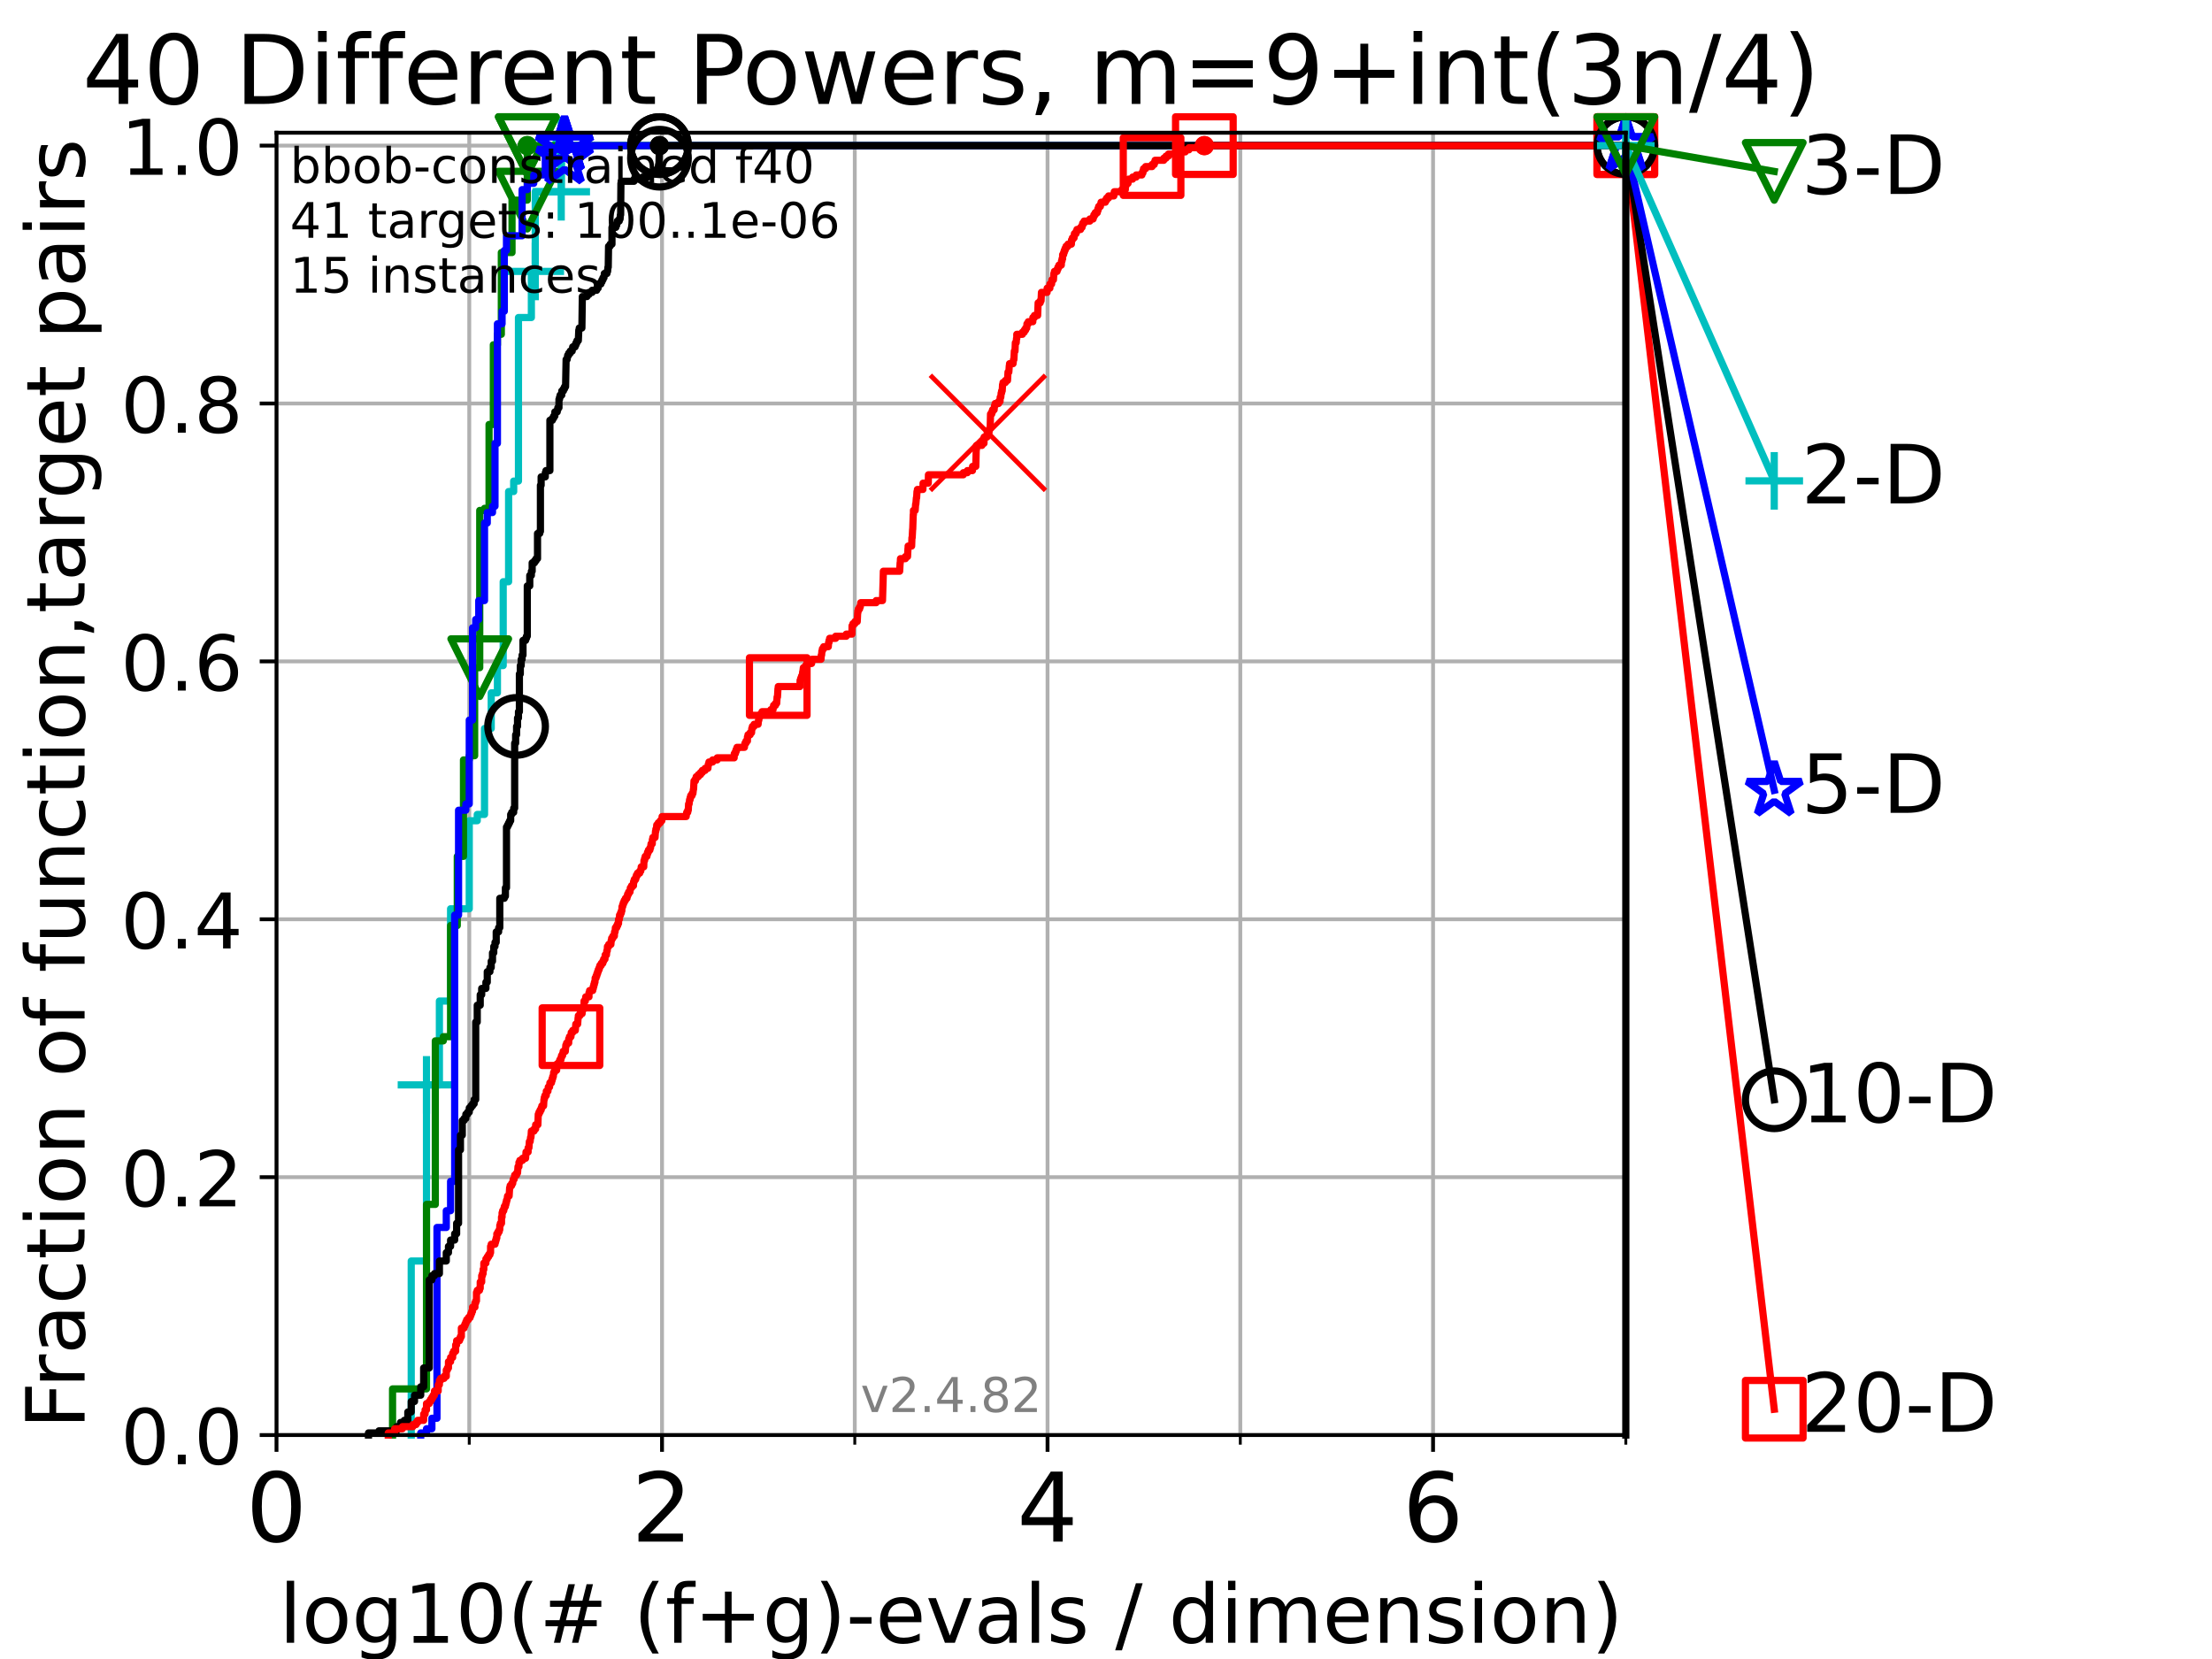 <?xml version="1.0" encoding="utf-8" standalone="no"?>
<!DOCTYPE svg PUBLIC "-//W3C//DTD SVG 1.1//EN"
  "http://www.w3.org/Graphics/SVG/1.1/DTD/svg11.dtd">
<!-- Created with matplotlib (https://matplotlib.org/) -->
<svg height="345.6pt" version="1.1" viewBox="0 0 460.8 345.6" width="460.8pt" xmlns="http://www.w3.org/2000/svg" xmlns:xlink="http://www.w3.org/1999/xlink">
 <defs>
  <style type="text/css">*{stroke-linecap:butt;stroke-linejoin:round;}</style>
 </defs>
 <g id="figure_1">
  <g id="patch_1">
   <path d="M 0 345.6 
L 460.8 345.6 
L 460.8 0 
L 0 0 
z
" style="fill:#ffffff;"/>
  </g>
  <g id="axes_1">
   <g id="patch_2">
    <path d="M 57.6 298.944 
L 338.688 298.944 
L 338.688 27.648 
L 57.6 27.648 
z
" style="fill:#ffffff;"/>
   </g>
   <g id="matplotlib.axis_1">
    <g id="xtick_1">
     <g id="line2d_1">
      <path clip-path="url(#pdf52b7d814)" d="M 57.6 298.944 
L 57.6 27.648 
" style="fill:none;stroke:#b0b0b0;stroke-linecap:square;stroke-width:0.8;"/>
     </g>
     <g id="line2d_2">
      <defs>
       <path d="M 0 0 
L 0 3.5 
" id="m26a334f183" style="stroke:#000000;stroke-width:0.8;"/>
      </defs>
      <g>
       <use style="stroke:#000000;stroke-width:0.8;" x="57.6" xlink:href="#m26a334f183" y="298.944"/>
      </g>
     </g>
     <g id="text_1">
      <!-- 0 -->
      <g transform="translate(51.237 321.141)scale(0.2 -0.2)">
       <defs>
        <path d="M 31.781 66.406 
Q 24.172 66.406 20.328 58.906 
Q 16.5 51.422 16.5 36.375 
Q 16.5 21.391 20.328 13.891 
Q 24.172 6.391 31.781 6.391 
Q 39.453 6.391 43.281 13.891 
Q 47.125 21.391 47.125 36.375 
Q 47.125 51.422 43.281 58.906 
Q 39.453 66.406 31.781 66.406 
z
M 31.781 74.219 
Q 44.047 74.219 50.516 64.516 
Q 56.984 54.828 56.984 36.375 
Q 56.984 17.969 50.516 8.266 
Q 44.047 -1.422 31.781 -1.422 
Q 19.531 -1.422 13.062 8.266 
Q 6.594 17.969 6.594 36.375 
Q 6.594 54.828 13.062 64.516 
Q 19.531 74.219 31.781 74.219 
z
" id="DejaVuSans-48"/>
       </defs>
       <use xlink:href="#DejaVuSans-48"/>
      </g>
     </g>
    </g>
    <g id="xtick_2">
     <g id="line2d_3">
      <path clip-path="url(#pdf52b7d814)" d="M 137.911 298.944 
L 137.911 27.648 
" style="fill:none;stroke:#b0b0b0;stroke-linecap:square;stroke-width:0.8;"/>
     </g>
     <g id="line2d_4">
      <g>
       <use style="stroke:#000000;stroke-width:0.8;" x="137.911" xlink:href="#m26a334f183" y="298.944"/>
      </g>
     </g>
     <g id="text_2">
      <!-- 2 -->
      <g transform="translate(131.548 321.141)scale(0.2 -0.2)">
       <defs>
        <path d="M 19.188 8.297 
L 53.609 8.297 
L 53.609 0 
L 7.328 0 
L 7.328 8.297 
Q 12.938 14.109 22.625 23.891 
Q 32.328 33.688 34.812 36.531 
Q 39.547 41.844 41.422 45.531 
Q 43.312 49.219 43.312 52.781 
Q 43.312 58.594 39.234 62.25 
Q 35.156 65.922 28.609 65.922 
Q 23.969 65.922 18.812 64.312 
Q 13.672 62.703 7.812 59.422 
L 7.812 69.391 
Q 13.766 71.781 18.938 73 
Q 24.125 74.219 28.422 74.219 
Q 39.75 74.219 46.484 68.547 
Q 53.219 62.891 53.219 53.422 
Q 53.219 48.922 51.531 44.891 
Q 49.859 40.875 45.406 35.406 
Q 44.188 33.984 37.641 27.219 
Q 31.109 20.453 19.188 8.297 
z
" id="DejaVuSans-50"/>
       </defs>
       <use xlink:href="#DejaVuSans-50"/>
      </g>
     </g>
    </g>
    <g id="xtick_3">
     <g id="line2d_5">
      <path clip-path="url(#pdf52b7d814)" d="M 218.222 298.944 
L 218.222 27.648 
" style="fill:none;stroke:#b0b0b0;stroke-linecap:square;stroke-width:0.8;"/>
     </g>
     <g id="line2d_6">
      <g>
       <use style="stroke:#000000;stroke-width:0.8;" x="218.222" xlink:href="#m26a334f183" y="298.944"/>
      </g>
     </g>
     <g id="text_3">
      <!-- 4 -->
      <g transform="translate(211.859 321.141)scale(0.2 -0.2)">
       <defs>
        <path d="M 37.797 64.312 
L 12.891 25.391 
L 37.797 25.391 
z
M 35.203 72.906 
L 47.609 72.906 
L 47.609 25.391 
L 58.016 25.391 
L 58.016 17.188 
L 47.609 17.188 
L 47.609 0 
L 37.797 0 
L 37.797 17.188 
L 4.891 17.188 
L 4.891 26.703 
z
" id="DejaVuSans-52"/>
       </defs>
       <use xlink:href="#DejaVuSans-52"/>
      </g>
     </g>
    </g>
    <g id="xtick_4">
     <g id="line2d_7">
      <path clip-path="url(#pdf52b7d814)" d="M 298.533 298.944 
L 298.533 27.648 
" style="fill:none;stroke:#b0b0b0;stroke-linecap:square;stroke-width:0.8;"/>
     </g>
     <g id="line2d_8">
      <g>
       <use style="stroke:#000000;stroke-width:0.8;" x="298.533" xlink:href="#m26a334f183" y="298.944"/>
      </g>
     </g>
     <g id="text_4">
      <!-- 6 -->
      <g transform="translate(292.17 321.141)scale(0.2 -0.2)">
       <defs>
        <path d="M 33.016 40.375 
Q 26.375 40.375 22.484 35.828 
Q 18.609 31.297 18.609 23.391 
Q 18.609 15.531 22.484 10.953 
Q 26.375 6.391 33.016 6.391 
Q 39.656 6.391 43.531 10.953 
Q 47.406 15.531 47.406 23.391 
Q 47.406 31.297 43.531 35.828 
Q 39.656 40.375 33.016 40.375 
z
M 52.594 71.297 
L 52.594 62.312 
Q 48.875 64.062 45.094 64.984 
Q 41.312 65.922 37.594 65.922 
Q 27.828 65.922 22.672 59.328 
Q 17.531 52.734 16.797 39.406 
Q 19.672 43.656 24.016 45.922 
Q 28.375 48.188 33.594 48.188 
Q 44.578 48.188 50.953 41.516 
Q 57.328 34.859 57.328 23.391 
Q 57.328 12.156 50.688 5.359 
Q 44.047 -1.422 33.016 -1.422 
Q 20.359 -1.422 13.672 8.266 
Q 6.984 17.969 6.984 36.375 
Q 6.984 53.656 15.188 63.938 
Q 23.391 74.219 37.203 74.219 
Q 40.922 74.219 44.703 73.484 
Q 48.484 72.75 52.594 71.297 
z
" id="DejaVuSans-54"/>
       </defs>
       <use xlink:href="#DejaVuSans-54"/>
      </g>
     </g>
    </g>
    <g id="xtick_5">
     <g id="line2d_9">
      <path clip-path="url(#pdf52b7d814)" d="M 97.755 298.944 
L 97.755 27.648 
" style="fill:none;stroke:#b0b0b0;stroke-linecap:square;stroke-width:0.8;"/>
     </g>
     <g id="line2d_10">
      <defs>
       <path d="M 0 0 
L 0 2 
" id="mb1d800091c" style="stroke:#000000;stroke-width:0.6;"/>
      </defs>
      <g>
       <use style="stroke:#000000;stroke-width:0.6;" x="97.755" xlink:href="#mb1d800091c" y="298.944"/>
      </g>
     </g>
    </g>
    <g id="xtick_6">
     <g id="line2d_11">
      <path clip-path="url(#pdf52b7d814)" d="M 178.066 298.944 
L 178.066 27.648 
" style="fill:none;stroke:#b0b0b0;stroke-linecap:square;stroke-width:0.8;"/>
     </g>
     <g id="line2d_12">
      <g>
       <use style="stroke:#000000;stroke-width:0.6;" x="178.066" xlink:href="#mb1d800091c" y="298.944"/>
      </g>
     </g>
    </g>
    <g id="xtick_7">
     <g id="line2d_13">
      <path clip-path="url(#pdf52b7d814)" d="M 258.377 298.944 
L 258.377 27.648 
" style="fill:none;stroke:#b0b0b0;stroke-linecap:square;stroke-width:0.8;"/>
     </g>
     <g id="line2d_14">
      <g>
       <use style="stroke:#000000;stroke-width:0.6;" x="258.377" xlink:href="#mb1d800091c" y="298.944"/>
      </g>
     </g>
    </g>
    <g id="xtick_8">
     <g id="line2d_15">
      <path clip-path="url(#pdf52b7d814)" d="M 338.688 298.944 
L 338.688 27.648 
" style="fill:none;stroke:#b0b0b0;stroke-linecap:square;stroke-width:0.8;"/>
     </g>
     <g id="line2d_16">
      <g>
       <use style="stroke:#000000;stroke-width:0.6;" x="338.688" xlink:href="#mb1d800091c" y="298.944"/>
      </g>
     </g>
    </g>
    <g id="text_5">
     <!-- log10(# (f+g)-evals / dimension) -->
     <g transform="translate(58.145 342.218)scale(0.17 -0.17)">
      <defs>
       <path d="M 9.422 75.984 
L 18.406 75.984 
L 18.406 0 
L 9.422 0 
z
" id="DejaVuSans-108"/>
       <path d="M 30.609 48.391 
Q 23.391 48.391 19.188 42.75 
Q 14.984 37.109 14.984 27.297 
Q 14.984 17.484 19.156 11.844 
Q 23.344 6.203 30.609 6.203 
Q 37.797 6.203 41.984 11.859 
Q 46.188 17.531 46.188 27.297 
Q 46.188 37.016 41.984 42.703 
Q 37.797 48.391 30.609 48.391 
z
M 30.609 56 
Q 42.328 56 49.016 48.375 
Q 55.719 40.766 55.719 27.297 
Q 55.719 13.875 49.016 6.219 
Q 42.328 -1.422 30.609 -1.422 
Q 18.844 -1.422 12.172 6.219 
Q 5.516 13.875 5.516 27.297 
Q 5.516 40.766 12.172 48.375 
Q 18.844 56 30.609 56 
z
" id="DejaVuSans-111"/>
       <path d="M 45.406 27.984 
Q 45.406 37.75 41.375 43.109 
Q 37.359 48.484 30.078 48.484 
Q 22.859 48.484 18.828 43.109 
Q 14.797 37.75 14.797 27.984 
Q 14.797 18.266 18.828 12.891 
Q 22.859 7.516 30.078 7.516 
Q 37.359 7.516 41.375 12.891 
Q 45.406 18.266 45.406 27.984 
z
M 54.391 6.781 
Q 54.391 -7.172 48.188 -13.984 
Q 42 -20.797 29.203 -20.797 
Q 24.469 -20.797 20.266 -20.094 
Q 16.062 -19.391 12.109 -17.922 
L 12.109 -9.188 
Q 16.062 -11.328 19.922 -12.344 
Q 23.781 -13.375 27.781 -13.375 
Q 36.625 -13.375 41.016 -8.766 
Q 45.406 -4.156 45.406 5.172 
L 45.406 9.625 
Q 42.625 4.781 38.281 2.391 
Q 33.938 0 27.875 0 
Q 17.828 0 11.672 7.656 
Q 5.516 15.328 5.516 27.984 
Q 5.516 40.672 11.672 48.328 
Q 17.828 56 27.875 56 
Q 33.938 56 38.281 53.609 
Q 42.625 51.219 45.406 46.391 
L 45.406 54.688 
L 54.391 54.688 
z
" id="DejaVuSans-103"/>
       <path d="M 12.406 8.297 
L 28.516 8.297 
L 28.516 63.922 
L 10.984 60.406 
L 10.984 69.391 
L 28.422 72.906 
L 38.281 72.906 
L 38.281 8.297 
L 54.391 8.297 
L 54.391 0 
L 12.406 0 
z
" id="DejaVuSans-49"/>
       <path d="M 31 75.875 
Q 24.469 64.656 21.281 53.656 
Q 18.109 42.672 18.109 31.391 
Q 18.109 20.125 21.312 9.062 
Q 24.516 -2 31 -13.188 
L 23.188 -13.188 
Q 15.875 -1.703 12.234 9.375 
Q 8.594 20.453 8.594 31.391 
Q 8.594 42.281 12.203 53.312 
Q 15.828 64.359 23.188 75.875 
z
" id="DejaVuSans-40"/>
       <path d="M 51.125 44 
L 36.922 44 
L 32.812 27.688 
L 47.125 27.688 
z
M 43.797 71.781 
L 38.719 51.516 
L 52.984 51.516 
L 58.109 71.781 
L 65.922 71.781 
L 60.891 51.516 
L 76.125 51.516 
L 76.125 44 
L 58.984 44 
L 54.984 27.688 
L 70.516 27.688 
L 70.516 20.219 
L 53.078 20.219 
L 48 0 
L 40.188 0 
L 45.219 20.219 
L 30.906 20.219 
L 25.875 0 
L 18.016 0 
L 23.094 20.219 
L 7.719 20.219 
L 7.719 27.688 
L 24.906 27.688 
L 29 44 
L 13.281 44 
L 13.281 51.516 
L 30.906 51.516 
L 35.891 71.781 
z
" id="DejaVuSans-35"/>
       <path id="DejaVuSans-32"/>
       <path d="M 37.109 75.984 
L 37.109 68.5 
L 28.516 68.5 
Q 23.688 68.5 21.797 66.547 
Q 19.922 64.594 19.922 59.516 
L 19.922 54.688 
L 34.719 54.688 
L 34.719 47.703 
L 19.922 47.703 
L 19.922 0 
L 10.891 0 
L 10.891 47.703 
L 2.297 47.703 
L 2.297 54.688 
L 10.891 54.688 
L 10.891 58.5 
Q 10.891 67.625 15.141 71.797 
Q 19.391 75.984 28.609 75.984 
z
" id="DejaVuSans-102"/>
       <path d="M 46 62.703 
L 46 35.5 
L 73.188 35.5 
L 73.188 27.203 
L 46 27.203 
L 46 0 
L 37.797 0 
L 37.797 27.203 
L 10.594 27.203 
L 10.594 35.5 
L 37.797 35.5 
L 37.797 62.703 
z
" id="DejaVuSans-43"/>
       <path d="M 8.016 75.875 
L 15.828 75.875 
Q 23.141 64.359 26.781 53.312 
Q 30.422 42.281 30.422 31.391 
Q 30.422 20.453 26.781 9.375 
Q 23.141 -1.703 15.828 -13.188 
L 8.016 -13.188 
Q 14.5 -2 17.703 9.062 
Q 20.906 20.125 20.906 31.391 
Q 20.906 42.672 17.703 53.656 
Q 14.5 64.656 8.016 75.875 
z
" id="DejaVuSans-41"/>
       <path d="M 4.891 31.391 
L 31.203 31.391 
L 31.203 23.391 
L 4.891 23.391 
z
" id="DejaVuSans-45"/>
       <path d="M 56.203 29.594 
L 56.203 25.203 
L 14.891 25.203 
Q 15.484 15.922 20.484 11.062 
Q 25.484 6.203 34.422 6.203 
Q 39.594 6.203 44.453 7.469 
Q 49.312 8.734 54.109 11.281 
L 54.109 2.781 
Q 49.266 0.734 44.188 -0.344 
Q 39.109 -1.422 33.891 -1.422 
Q 20.797 -1.422 13.156 6.188 
Q 5.516 13.812 5.516 26.812 
Q 5.516 40.234 12.766 48.109 
Q 20.016 56 32.328 56 
Q 43.359 56 49.781 48.891 
Q 56.203 41.797 56.203 29.594 
z
M 47.219 32.234 
Q 47.125 39.594 43.094 43.984 
Q 39.062 48.391 32.422 48.391 
Q 24.906 48.391 20.391 44.141 
Q 15.875 39.891 15.188 32.172 
z
" id="DejaVuSans-101"/>
       <path d="M 2.984 54.688 
L 12.5 54.688 
L 29.594 8.797 
L 46.688 54.688 
L 56.203 54.688 
L 35.688 0 
L 23.484 0 
z
" id="DejaVuSans-118"/>
       <path d="M 34.281 27.484 
Q 23.391 27.484 19.188 25 
Q 14.984 22.516 14.984 16.5 
Q 14.984 11.719 18.141 8.906 
Q 21.297 6.109 26.703 6.109 
Q 34.188 6.109 38.703 11.406 
Q 43.219 16.703 43.219 25.484 
L 43.219 27.484 
z
M 52.203 31.203 
L 52.203 0 
L 43.219 0 
L 43.219 8.297 
Q 40.141 3.328 35.547 0.953 
Q 30.953 -1.422 24.312 -1.422 
Q 15.922 -1.422 10.953 3.297 
Q 6 8.016 6 15.922 
Q 6 25.141 12.172 29.828 
Q 18.359 34.516 30.609 34.516 
L 43.219 34.516 
L 43.219 35.406 
Q 43.219 41.609 39.141 45 
Q 35.062 48.391 27.688 48.391 
Q 23 48.391 18.547 47.266 
Q 14.109 46.141 10.016 43.891 
L 10.016 52.203 
Q 14.938 54.109 19.578 55.047 
Q 24.219 56 28.609 56 
Q 40.484 56 46.344 49.844 
Q 52.203 43.703 52.203 31.203 
z
" id="DejaVuSans-97"/>
       <path d="M 44.281 53.078 
L 44.281 44.578 
Q 40.484 46.531 36.375 47.5 
Q 32.281 48.484 27.875 48.484 
Q 21.188 48.484 17.844 46.438 
Q 14.5 44.391 14.5 40.281 
Q 14.5 37.156 16.891 35.375 
Q 19.281 33.594 26.516 31.984 
L 29.594 31.297 
Q 39.156 29.25 43.188 25.516 
Q 47.219 21.781 47.219 15.094 
Q 47.219 7.469 41.188 3.016 
Q 35.156 -1.422 24.609 -1.422 
Q 20.219 -1.422 15.453 -0.562 
Q 10.688 0.297 5.422 2 
L 5.422 11.281 
Q 10.406 8.688 15.234 7.391 
Q 20.062 6.109 24.812 6.109 
Q 31.156 6.109 34.562 8.281 
Q 37.984 10.453 37.984 14.406 
Q 37.984 18.062 35.516 20.016 
Q 33.062 21.969 24.703 23.781 
L 21.578 24.516 
Q 13.234 26.266 9.516 29.906 
Q 5.812 33.547 5.812 39.891 
Q 5.812 47.609 11.281 51.797 
Q 16.75 56 26.812 56 
Q 31.781 56 36.172 55.266 
Q 40.578 54.547 44.281 53.078 
z
" id="DejaVuSans-115"/>
       <path d="M 25.391 72.906 
L 33.688 72.906 
L 8.297 -9.281 
L 0 -9.281 
z
" id="DejaVuSans-47"/>
       <path d="M 45.406 46.391 
L 45.406 75.984 
L 54.391 75.984 
L 54.391 0 
L 45.406 0 
L 45.406 8.203 
Q 42.578 3.328 38.25 0.953 
Q 33.938 -1.422 27.875 -1.422 
Q 17.969 -1.422 11.734 6.484 
Q 5.516 14.406 5.516 27.297 
Q 5.516 40.188 11.734 48.094 
Q 17.969 56 27.875 56 
Q 33.938 56 38.25 53.625 
Q 42.578 51.266 45.406 46.391 
z
M 14.797 27.297 
Q 14.797 17.391 18.875 11.75 
Q 22.953 6.109 30.078 6.109 
Q 37.203 6.109 41.297 11.75 
Q 45.406 17.391 45.406 27.297 
Q 45.406 37.203 41.297 42.844 
Q 37.203 48.484 30.078 48.484 
Q 22.953 48.484 18.875 42.844 
Q 14.797 37.203 14.797 27.297 
z
" id="DejaVuSans-100"/>
       <path d="M 9.422 54.688 
L 18.406 54.688 
L 18.406 0 
L 9.422 0 
z
M 9.422 75.984 
L 18.406 75.984 
L 18.406 64.594 
L 9.422 64.594 
z
" id="DejaVuSans-105"/>
       <path d="M 52 44.188 
Q 55.375 50.25 60.062 53.125 
Q 64.75 56 71.094 56 
Q 79.641 56 84.281 50.016 
Q 88.922 44.047 88.922 33.016 
L 88.922 0 
L 79.891 0 
L 79.891 32.719 
Q 79.891 40.578 77.094 44.375 
Q 74.312 48.188 68.609 48.188 
Q 61.625 48.188 57.562 43.547 
Q 53.516 38.922 53.516 30.906 
L 53.516 0 
L 44.484 0 
L 44.484 32.719 
Q 44.484 40.625 41.703 44.406 
Q 38.922 48.188 33.109 48.188 
Q 26.219 48.188 22.156 43.531 
Q 18.109 38.875 18.109 30.906 
L 18.109 0 
L 9.078 0 
L 9.078 54.688 
L 18.109 54.688 
L 18.109 46.188 
Q 21.188 51.219 25.484 53.609 
Q 29.781 56 35.688 56 
Q 41.656 56 45.828 52.969 
Q 50 49.953 52 44.188 
z
" id="DejaVuSans-109"/>
       <path d="M 54.891 33.016 
L 54.891 0 
L 45.906 0 
L 45.906 32.719 
Q 45.906 40.484 42.875 44.328 
Q 39.844 48.188 33.797 48.188 
Q 26.516 48.188 22.312 43.547 
Q 18.109 38.922 18.109 30.906 
L 18.109 0 
L 9.078 0 
L 9.078 54.688 
L 18.109 54.688 
L 18.109 46.188 
Q 21.344 51.125 25.703 53.562 
Q 30.078 56 35.797 56 
Q 45.219 56 50.047 50.172 
Q 54.891 44.344 54.891 33.016 
z
" id="DejaVuSans-110"/>
      </defs>
      <use xlink:href="#DejaVuSans-108"/>
      <use x="27.783" xlink:href="#DejaVuSans-111"/>
      <use x="88.965" xlink:href="#DejaVuSans-103"/>
      <use x="152.441" xlink:href="#DejaVuSans-49"/>
      <use x="216.064" xlink:href="#DejaVuSans-48"/>
      <use x="279.688" xlink:href="#DejaVuSans-40"/>
      <use x="318.701" xlink:href="#DejaVuSans-35"/>
      <use x="402.49" xlink:href="#DejaVuSans-32"/>
      <use x="434.277" xlink:href="#DejaVuSans-40"/>
      <use x="473.291" xlink:href="#DejaVuSans-102"/>
      <use x="508.496" xlink:href="#DejaVuSans-43"/>
      <use x="592.285" xlink:href="#DejaVuSans-103"/>
      <use x="655.762" xlink:href="#DejaVuSans-41"/>
      <use x="694.775" xlink:href="#DejaVuSans-45"/>
      <use x="730.859" xlink:href="#DejaVuSans-101"/>
      <use x="792.383" xlink:href="#DejaVuSans-118"/>
      <use x="851.562" xlink:href="#DejaVuSans-97"/>
      <use x="912.842" xlink:href="#DejaVuSans-108"/>
      <use x="940.625" xlink:href="#DejaVuSans-115"/>
      <use x="992.725" xlink:href="#DejaVuSans-32"/>
      <use x="1024.512" xlink:href="#DejaVuSans-47"/>
      <use x="1058.203" xlink:href="#DejaVuSans-32"/>
      <use x="1089.99" xlink:href="#DejaVuSans-100"/>
      <use x="1153.467" xlink:href="#DejaVuSans-105"/>
      <use x="1181.25" xlink:href="#DejaVuSans-109"/>
      <use x="1278.662" xlink:href="#DejaVuSans-101"/>
      <use x="1340.186" xlink:href="#DejaVuSans-110"/>
      <use x="1403.564" xlink:href="#DejaVuSans-115"/>
      <use x="1455.664" xlink:href="#DejaVuSans-105"/>
      <use x="1483.447" xlink:href="#DejaVuSans-111"/>
      <use x="1544.629" xlink:href="#DejaVuSans-110"/>
      <use x="1608.008" xlink:href="#DejaVuSans-41"/>
     </g>
    </g>
   </g>
   <g id="matplotlib.axis_2">
    <g id="ytick_1">
     <g id="line2d_17">
      <path clip-path="url(#pdf52b7d814)" d="M 57.6 298.944 
L 338.688 298.944 
" style="fill:none;stroke:#b0b0b0;stroke-linecap:square;stroke-width:0.8;"/>
     </g>
     <g id="line2d_18">
      <defs>
       <path d="M 0 0 
L -3.5 0 
" id="m5cffd56fb6" style="stroke:#000000;stroke-width:0.8;"/>
      </defs>
      <g>
       <use style="stroke:#000000;stroke-width:0.8;" x="57.6" xlink:href="#m5cffd56fb6" y="298.944"/>
      </g>
     </g>
     <g id="text_6">
      <!-- 0.0 -->
      <g transform="translate(25.155 305.023)scale(0.16 -0.16)">
       <defs>
        <path d="M 10.688 12.406 
L 21 12.406 
L 21 0 
L 10.688 0 
z
" id="DejaVuSans-46"/>
       </defs>
       <use xlink:href="#DejaVuSans-48"/>
       <use x="63.623" xlink:href="#DejaVuSans-46"/>
       <use x="95.41" xlink:href="#DejaVuSans-48"/>
      </g>
     </g>
    </g>
    <g id="ytick_2">
     <g id="line2d_19">
      <path clip-path="url(#pdf52b7d814)" d="M 57.6 245.222 
L 338.688 245.222 
" style="fill:none;stroke:#b0b0b0;stroke-linecap:square;stroke-width:0.8;"/>
     </g>
     <g id="line2d_20">
      <g>
       <use style="stroke:#000000;stroke-width:0.8;" x="57.6" xlink:href="#m5cffd56fb6" y="245.222"/>
      </g>
     </g>
     <g id="text_7">
      <!-- 0.2 -->
      <g transform="translate(25.155 251.301)scale(0.16 -0.16)">
       <use xlink:href="#DejaVuSans-48"/>
       <use x="63.623" xlink:href="#DejaVuSans-46"/>
       <use x="95.41" xlink:href="#DejaVuSans-50"/>
      </g>
     </g>
    </g>
    <g id="ytick_3">
     <g id="line2d_21">
      <path clip-path="url(#pdf52b7d814)" d="M 57.6 191.5 
L 338.688 191.5 
" style="fill:none;stroke:#b0b0b0;stroke-linecap:square;stroke-width:0.8;"/>
     </g>
     <g id="line2d_22">
      <g>
       <use style="stroke:#000000;stroke-width:0.8;" x="57.6" xlink:href="#m5cffd56fb6" y="191.5"/>
      </g>
     </g>
     <g id="text_8">
      <!-- 0.4 -->
      <g transform="translate(25.155 197.579)scale(0.16 -0.16)">
       <use xlink:href="#DejaVuSans-48"/>
       <use x="63.623" xlink:href="#DejaVuSans-46"/>
       <use x="95.41" xlink:href="#DejaVuSans-52"/>
      </g>
     </g>
    </g>
    <g id="ytick_4">
     <g id="line2d_23">
      <path clip-path="url(#pdf52b7d814)" d="M 57.6 137.778 
L 338.688 137.778 
" style="fill:none;stroke:#b0b0b0;stroke-linecap:square;stroke-width:0.8;"/>
     </g>
     <g id="line2d_24">
      <g>
       <use style="stroke:#000000;stroke-width:0.8;" x="57.6" xlink:href="#m5cffd56fb6" y="137.778"/>
      </g>
     </g>
     <g id="text_9">
      <!-- 0.6 -->
      <g transform="translate(25.155 143.857)scale(0.16 -0.16)">
       <use xlink:href="#DejaVuSans-48"/>
       <use x="63.623" xlink:href="#DejaVuSans-46"/>
       <use x="95.41" xlink:href="#DejaVuSans-54"/>
      </g>
     </g>
    </g>
    <g id="ytick_5">
     <g id="line2d_25">
      <path clip-path="url(#pdf52b7d814)" d="M 57.6 84.056 
L 338.688 84.056 
" style="fill:none;stroke:#b0b0b0;stroke-linecap:square;stroke-width:0.8;"/>
     </g>
     <g id="line2d_26">
      <g>
       <use style="stroke:#000000;stroke-width:0.8;" x="57.6" xlink:href="#m5cffd56fb6" y="84.056"/>
      </g>
     </g>
     <g id="text_10">
      <!-- 0.8 -->
      <g transform="translate(25.155 90.135)scale(0.16 -0.16)">
       <defs>
        <path d="M 31.781 34.625 
Q 24.75 34.625 20.719 30.859 
Q 16.703 27.094 16.703 20.516 
Q 16.703 13.922 20.719 10.156 
Q 24.75 6.391 31.781 6.391 
Q 38.812 6.391 42.859 10.172 
Q 46.922 13.969 46.922 20.516 
Q 46.922 27.094 42.891 30.859 
Q 38.875 34.625 31.781 34.625 
z
M 21.922 38.812 
Q 15.578 40.375 12.031 44.719 
Q 8.5 49.078 8.5 55.328 
Q 8.5 64.062 14.719 69.141 
Q 20.953 74.219 31.781 74.219 
Q 42.672 74.219 48.875 69.141 
Q 55.078 64.062 55.078 55.328 
Q 55.078 49.078 51.531 44.719 
Q 48 40.375 41.703 38.812 
Q 48.828 37.156 52.797 32.312 
Q 56.781 27.484 56.781 20.516 
Q 56.781 9.906 50.312 4.234 
Q 43.844 -1.422 31.781 -1.422 
Q 19.734 -1.422 13.25 4.234 
Q 6.781 9.906 6.781 20.516 
Q 6.781 27.484 10.781 32.312 
Q 14.797 37.156 21.922 38.812 
z
M 18.312 54.391 
Q 18.312 48.734 21.844 45.562 
Q 25.391 42.391 31.781 42.391 
Q 38.141 42.391 41.719 45.562 
Q 45.312 48.734 45.312 54.391 
Q 45.312 60.062 41.719 63.234 
Q 38.141 66.406 31.781 66.406 
Q 25.391 66.406 21.844 63.234 
Q 18.312 60.062 18.312 54.391 
z
" id="DejaVuSans-56"/>
       </defs>
       <use xlink:href="#DejaVuSans-48"/>
       <use x="63.623" xlink:href="#DejaVuSans-46"/>
       <use x="95.41" xlink:href="#DejaVuSans-56"/>
      </g>
     </g>
    </g>
    <g id="ytick_6">
     <g id="line2d_27">
      <path clip-path="url(#pdf52b7d814)" d="M 57.6 30.334 
L 338.688 30.334 
" style="fill:none;stroke:#b0b0b0;stroke-linecap:square;stroke-width:0.8;"/>
     </g>
     <g id="line2d_28">
      <g>
       <use style="stroke:#000000;stroke-width:0.8;" x="57.6" xlink:href="#m5cffd56fb6" y="30.334"/>
      </g>
     </g>
     <g id="text_11">
      <!-- 1.0 -->
      <g transform="translate(25.155 36.413)scale(0.16 -0.16)">
       <use xlink:href="#DejaVuSans-49"/>
       <use x="63.623" xlink:href="#DejaVuSans-46"/>
       <use x="95.41" xlink:href="#DejaVuSans-48"/>
      </g>
     </g>
    </g>
    <g id="text_12">
     <!-- Fraction of function,target pairs -->
     <g transform="translate(17.62 297.681)rotate(-90)scale(0.17 -0.17)">
      <defs>
       <path d="M 9.812 72.906 
L 51.703 72.906 
L 51.703 64.594 
L 19.672 64.594 
L 19.672 43.109 
L 48.578 43.109 
L 48.578 34.812 
L 19.672 34.812 
L 19.672 0 
L 9.812 0 
z
" id="DejaVuSans-70"/>
       <path d="M 41.109 46.297 
Q 39.594 47.172 37.812 47.578 
Q 36.031 48 33.891 48 
Q 26.266 48 22.188 43.047 
Q 18.109 38.094 18.109 28.812 
L 18.109 0 
L 9.078 0 
L 9.078 54.688 
L 18.109 54.688 
L 18.109 46.188 
Q 20.953 51.172 25.484 53.578 
Q 30.031 56 36.531 56 
Q 37.453 56 38.578 55.875 
Q 39.703 55.766 41.062 55.516 
z
" id="DejaVuSans-114"/>
       <path d="M 48.781 52.594 
L 48.781 44.188 
Q 44.969 46.297 41.141 47.344 
Q 37.312 48.391 33.406 48.391 
Q 24.656 48.391 19.812 42.844 
Q 14.984 37.312 14.984 27.297 
Q 14.984 17.281 19.812 11.734 
Q 24.656 6.203 33.406 6.203 
Q 37.312 6.203 41.141 7.25 
Q 44.969 8.297 48.781 10.406 
L 48.781 2.094 
Q 45.016 0.344 40.984 -0.531 
Q 36.969 -1.422 32.422 -1.422 
Q 20.062 -1.422 12.781 6.344 
Q 5.516 14.109 5.516 27.297 
Q 5.516 40.672 12.859 48.328 
Q 20.219 56 33.016 56 
Q 37.156 56 41.109 55.141 
Q 45.062 54.297 48.781 52.594 
z
" id="DejaVuSans-99"/>
       <path d="M 18.312 70.219 
L 18.312 54.688 
L 36.812 54.688 
L 36.812 47.703 
L 18.312 47.703 
L 18.312 18.016 
Q 18.312 11.328 20.141 9.422 
Q 21.969 7.516 27.594 7.516 
L 36.812 7.516 
L 36.812 0 
L 27.594 0 
Q 17.188 0 13.234 3.875 
Q 9.281 7.766 9.281 18.016 
L 9.281 47.703 
L 2.688 47.703 
L 2.688 54.688 
L 9.281 54.688 
L 9.281 70.219 
z
" id="DejaVuSans-116"/>
       <path d="M 8.5 21.578 
L 8.5 54.688 
L 17.484 54.688 
L 17.484 21.922 
Q 17.484 14.156 20.5 10.266 
Q 23.531 6.391 29.594 6.391 
Q 36.859 6.391 41.078 11.031 
Q 45.312 15.672 45.312 23.688 
L 45.312 54.688 
L 54.297 54.688 
L 54.297 0 
L 45.312 0 
L 45.312 8.406 
Q 42.047 3.422 37.719 1 
Q 33.406 -1.422 27.688 -1.422 
Q 18.266 -1.422 13.375 4.438 
Q 8.5 10.297 8.5 21.578 
z
M 31.109 56 
z
" id="DejaVuSans-117"/>
       <path d="M 11.719 12.406 
L 22.016 12.406 
L 22.016 4 
L 14.016 -11.625 
L 7.719 -11.625 
L 11.719 4 
z
" id="DejaVuSans-44"/>
       <path d="M 18.109 8.203 
L 18.109 -20.797 
L 9.078 -20.797 
L 9.078 54.688 
L 18.109 54.688 
L 18.109 46.391 
Q 20.953 51.266 25.266 53.625 
Q 29.594 56 35.594 56 
Q 45.562 56 51.781 48.094 
Q 58.016 40.188 58.016 27.297 
Q 58.016 14.406 51.781 6.484 
Q 45.562 -1.422 35.594 -1.422 
Q 29.594 -1.422 25.266 0.953 
Q 20.953 3.328 18.109 8.203 
z
M 48.688 27.297 
Q 48.688 37.203 44.609 42.844 
Q 40.531 48.484 33.406 48.484 
Q 26.266 48.484 22.188 42.844 
Q 18.109 37.203 18.109 27.297 
Q 18.109 17.391 22.188 11.75 
Q 26.266 6.109 33.406 6.109 
Q 40.531 6.109 44.609 11.75 
Q 48.688 17.391 48.688 27.297 
z
" id="DejaVuSans-112"/>
      </defs>
      <use xlink:href="#DejaVuSans-70"/>
      <use x="50.27" xlink:href="#DejaVuSans-114"/>
      <use x="91.383" xlink:href="#DejaVuSans-97"/>
      <use x="152.662" xlink:href="#DejaVuSans-99"/>
      <use x="207.643" xlink:href="#DejaVuSans-116"/>
      <use x="246.852" xlink:href="#DejaVuSans-105"/>
      <use x="274.635" xlink:href="#DejaVuSans-111"/>
      <use x="335.816" xlink:href="#DejaVuSans-110"/>
      <use x="399.195" xlink:href="#DejaVuSans-32"/>
      <use x="430.982" xlink:href="#DejaVuSans-111"/>
      <use x="492.164" xlink:href="#DejaVuSans-102"/>
      <use x="527.369" xlink:href="#DejaVuSans-32"/>
      <use x="559.156" xlink:href="#DejaVuSans-102"/>
      <use x="594.361" xlink:href="#DejaVuSans-117"/>
      <use x="657.74" xlink:href="#DejaVuSans-110"/>
      <use x="721.119" xlink:href="#DejaVuSans-99"/>
      <use x="776.1" xlink:href="#DejaVuSans-116"/>
      <use x="815.309" xlink:href="#DejaVuSans-105"/>
      <use x="843.092" xlink:href="#DejaVuSans-111"/>
      <use x="904.273" xlink:href="#DejaVuSans-110"/>
      <use x="967.652" xlink:href="#DejaVuSans-44"/>
      <use x="999.439" xlink:href="#DejaVuSans-116"/>
      <use x="1038.648" xlink:href="#DejaVuSans-97"/>
      <use x="1099.928" xlink:href="#DejaVuSans-114"/>
      <use x="1139.291" xlink:href="#DejaVuSans-103"/>
      <use x="1202.768" xlink:href="#DejaVuSans-101"/>
      <use x="1264.291" xlink:href="#DejaVuSans-116"/>
      <use x="1303.5" xlink:href="#DejaVuSans-32"/>
      <use x="1335.287" xlink:href="#DejaVuSans-112"/>
      <use x="1398.764" xlink:href="#DejaVuSans-97"/>
      <use x="1460.043" xlink:href="#DejaVuSans-105"/>
      <use x="1487.826" xlink:href="#DejaVuSans-114"/>
      <use x="1528.939" xlink:href="#DejaVuSans-115"/>
     </g>
    </g>
   </g>
   <g id="line2d_29">
    <defs>
     <path d="M 0 1.5 
C 0.398 1.5 0.779 1.342 1.061 1.061 
C 1.342 0.779 1.5 0.398 1.5 0 
C 1.5 -0.398 1.342 -0.779 1.061 -1.061 
C 0.779 -1.342 0.398 -1.5 0 -1.5 
C -0.398 -1.5 -0.779 -1.342 -1.061 -1.061 
C -1.342 -0.779 -1.5 -0.398 -1.5 0 
C -1.5 0.398 -1.342 0.779 -1.061 1.061 
C -0.779 1.342 -0.398 1.5 0 1.5 
z
" id="m0d8e07d4c4" style="stroke:#00bfbf;"/>
    </defs>
    <g>
     <use style="fill:#00bfbf;stroke:#00bfbf;" x="116.914" xlink:href="#m0d8e07d4c4" y="30.334"/>
     <use style="fill:#00bfbf;stroke:#00bfbf;" x="116.914" xlink:href="#m0d8e07d4c4" y="30.334"/>
    </g>
   </g>
   <g id="line2d_30">
    <path d="M 85.667 298.944 
L 85.667 262.693 
L 88.847 262.693 
L 88.847 226.004 
L 91.535 226.004 
L 91.535 208.534 
L 93.864 208.534 
L 93.864 189.316 
L 97.755 189.316 
L 97.755 170.972 
L 99.418 170.972 
L 99.418 169.662 
L 100.935 169.662 
L 100.935 151.755 
L 102.331 151.755 
L 102.331 144.33 
L 103.623 144.33 
L 103.623 138.652 
L 104.826 138.652 
L 104.826 121.181 
L 105.952 121.181 
L 105.952 102.4 
L 107.009 102.4 
L 107.009 100.216 
L 108.006 100.216 
L 108.006 66.149 
L 110.694 66.149 
L 110.694 56.54 
L 111.506 56.54 
L 111.506 39.943 
L 116.914 39.943 
L 116.914 30.334 
L 338.688 30.334 
" style="fill:none;stroke:#00bfbf;stroke-linecap:square;stroke-width:1.5;"/>
   </g>
   <g id="line2d_31">
    <defs>
     <path d="M -6 0 
L 6 0 
M 0 6 
L 0 -6 
" id="m64ee03e7f1" style="stroke:#00bfbf;stroke-width:1.5;"/>
    </defs>
    <g>
     <use style="fill-opacity:0;stroke:#00bfbf;stroke-width:1.5;" x="88.847" xlink:href="#m64ee03e7f1" y="226.004"/>
     <use style="fill-opacity:0;stroke:#00bfbf;stroke-width:1.5;" x="111.506" xlink:href="#m64ee03e7f1" y="56.54"/>
     <use style="fill-opacity:0;stroke:#00bfbf;stroke-width:1.5;" x="116.914" xlink:href="#m64ee03e7f1" y="39.943"/>
     <use style="fill-opacity:0;stroke:#00bfbf;stroke-width:1.5;" x="116.914" xlink:href="#m64ee03e7f1" y="30.334"/>
     <use style="fill-opacity:0;stroke:#00bfbf;stroke-width:1.5;" x="338.688" xlink:href="#m64ee03e7f1" y="30.334"/>
    </g>
   </g>
   <g id="line2d_32">
    <path style="fill:none;stroke:#00bfbf;stroke-linecap:square;stroke-width:1.5;"/>
    <g/>
   </g>
   <g id="line2d_33">
    <defs>
     <path d="M 0 1.5 
C 0.398 1.5 0.779 1.342 1.061 1.061 
C 1.342 0.779 1.5 0.398 1.5 0 
C 1.5 -0.398 1.342 -0.779 1.061 -1.061 
C 0.779 -1.342 0.398 -1.5 0 -1.5 
C -0.398 -1.5 -0.779 -1.342 -1.061 -1.061 
C -1.342 -0.779 -1.5 -0.398 -1.5 0 
C -1.5 0.398 -1.342 0.779 -1.061 1.061 
C -0.779 1.342 -0.398 1.5 0 1.5 
z
" id="m0b617e7ec0" style="stroke:#008000;"/>
    </defs>
    <g>
     <use style="fill:#008000;stroke:#008000;" x="109.843" xlink:href="#m0b617e7ec0" y="30.334"/>
     <use style="fill:#008000;stroke:#008000;" x="109.843" xlink:href="#m0b617e7ec0" y="30.334"/>
    </g>
   </g>
   <g id="line2d_34">
    <path d="M 81.776 298.944 
L 81.776 289.335 
L 88.847 289.335 
L 88.847 250.9 
L 90.684 250.9 
L 90.684 216.832 
L 92.347 216.832 
L 92.347 215.959 
L 93.864 215.959 
L 93.864 192.81 
L 95.26 192.81 
L 95.26 178.397 
L 96.552 178.397 
L 96.552 158.306 
L 97.755 158.306 
L 97.755 157.432 
L 98.881 157.432 
L 98.881 139.088 
L 99.938 139.088 
L 99.938 106.331 
L 100.935 106.331 
L 100.935 105.894 
L 101.878 105.894 
L 101.878 88.424 
L 102.772 88.424 
L 102.772 71.827 
L 103.623 71.827 
L 103.623 69.643 
L 104.435 69.643 
L 104.435 52.609 
L 106.664 52.609 
L 106.664 41.69 
L 109.843 41.69 
L 109.843 30.334 
L 338.688 30.334 
" style="fill:none;stroke:#008000;stroke-linecap:square;stroke-width:1.5;"/>
   </g>
   <g id="line2d_35">
    <defs>
     <path d="M -0 6 
L 6 -6 
L -6 -6 
z
" id="m38fd3d5914" style="stroke:#008000;stroke-linejoin:miter;stroke-width:1.5;"/>
    </defs>
    <g>
     <use style="fill-opacity:0;stroke:#008000;stroke-linejoin:miter;stroke-width:1.5;" x="99.938" xlink:href="#m38fd3d5914" y="139.088"/>
     <use style="fill-opacity:0;stroke:#008000;stroke-linejoin:miter;stroke-width:1.5;" x="109.843" xlink:href="#m38fd3d5914" y="41.69"/>
     <use style="fill-opacity:0;stroke:#008000;stroke-linejoin:miter;stroke-width:1.5;" x="109.843" xlink:href="#m38fd3d5914" y="30.334"/>
     <use style="fill-opacity:0;stroke:#008000;stroke-linejoin:miter;stroke-width:1.5;" x="109.843" xlink:href="#m38fd3d5914" y="30.334"/>
     <use style="fill-opacity:0;stroke:#008000;stroke-linejoin:miter;stroke-width:1.5;" x="338.688" xlink:href="#m38fd3d5914" y="30.334"/>
    </g>
   </g>
   <g id="line2d_36">
    <path style="fill:none;stroke:#008000;stroke-linecap:square;stroke-width:1.5;"/>
    <g/>
   </g>
   <g id="line2d_37">
    <defs>
     <path d="M 0 1.5 
C 0.398 1.5 0.779 1.342 1.061 1.061 
C 1.342 0.779 1.5 0.398 1.5 0 
C 1.5 -0.398 1.342 -0.779 1.061 -1.061 
C 0.779 -1.342 0.398 -1.5 0 -1.5 
C -0.398 -1.5 -0.779 -1.342 -1.061 -1.061 
C -1.342 -0.779 -1.5 -0.398 -1.5 0 
C -1.5 0.398 -1.342 0.779 -1.061 1.061 
C -0.779 1.342 -0.398 1.5 0 1.5 
z
" id="m07cf87d553" style="stroke:#0000ff;"/>
    </defs>
    <g>
     <use style="fill:#0000ff;stroke:#0000ff;" x="117.598" xlink:href="#m07cf87d553" y="30.334"/>
     <use style="fill:#0000ff;stroke:#0000ff;" x="117.598" xlink:href="#m07cf87d553" y="30.334"/>
    </g>
   </g>
   <g id="line2d_38">
    <path d="M 87.644 298.944 
L 87.644 298.507 
L 88.847 298.507 
L 88.847 297.634 
L 89.973 297.634 
L 89.973 295.45 
L 91.03 295.45 
L 91.03 255.704 
L 92.969 255.704 
L 92.969 252.21 
L 93.864 252.21 
L 93.864 246.096 
L 94.715 246.096 
L 94.715 190.627 
L 95.526 190.627 
L 95.526 168.788 
L 97.044 168.788 
L 97.044 167.478 
L 97.755 167.478 
L 97.755 150.007 
L 98.439 150.007 
L 98.439 130.79 
L 99.098 130.79 
L 99.098 129.043 
L 99.732 129.043 
L 99.732 125.112 
L 100.935 125.112 
L 100.935 108.952 
L 101.507 108.952 
L 101.507 106.768 
L 102.597 106.768 
L 102.597 105.458 
L 103.118 105.458 
L 103.118 92.355 
L 103.623 92.355 
L 103.623 67.459 
L 104.592 67.459 
L 104.592 64.838 
L 105.057 64.838 
L 105.057 52.172 
L 105.51 52.172 
L 105.51 49.115 
L 108.764 49.115 
L 108.764 39.506 
L 109.843 39.506 
L 109.843 38.196 
L 111.186 38.196 
L 111.186 36.449 
L 113.595 36.449 
L 113.595 32.955 
L 117.598 32.955 
L 117.598 30.334 
L 338.688 30.334 
" style="fill:none;stroke:#0000ff;stroke-linecap:square;stroke-width:1.5;"/>
   </g>
   <g id="line2d_39">
    <defs>
     <path d="M 0 -6 
L -1.347 -1.854 
L -5.706 -1.854 
L -2.18 0.708 
L -3.527 4.854 
L -0 2.292 
L 3.527 4.854 
L 2.18 0.708 
L 5.706 -1.854 
L 1.347 -1.854 
z
" id="md903887692" style="stroke:#0000ff;stroke-linejoin:bevel;stroke-width:1.5;"/>
    </defs>
    <g>
     <use style="fill-opacity:0;stroke:#0000ff;stroke-linejoin:bevel;stroke-width:1.5;" x="117.598" xlink:href="#md903887692" y="32.955"/>
     <use style="fill-opacity:0;stroke:#0000ff;stroke-linejoin:bevel;stroke-width:1.5;" x="117.598" xlink:href="#md903887692" y="30.334"/>
     <use style="fill-opacity:0;stroke:#0000ff;stroke-linejoin:bevel;stroke-width:1.5;" x="117.598" xlink:href="#md903887692" y="30.334"/>
     <use style="fill-opacity:0;stroke:#0000ff;stroke-linejoin:bevel;stroke-width:1.5;" x="117.598" xlink:href="#md903887692" y="30.334"/>
     <use style="fill-opacity:0;stroke:#0000ff;stroke-linejoin:bevel;stroke-width:1.5;" x="338.688" xlink:href="#md903887692" y="30.334"/>
    </g>
   </g>
   <g id="line2d_40">
    <path style="fill:none;stroke:#0000ff;stroke-linecap:square;stroke-width:1.5;"/>
    <g/>
   </g>
   <g id="line2d_41">
    <defs>
     <path d="M 0 1.5 
C 0.398 1.5 0.779 1.342 1.061 1.061 
C 1.342 0.779 1.5 0.398 1.5 0 
C 1.5 -0.398 1.342 -0.779 1.061 -1.061 
C 0.779 -1.342 0.398 -1.5 0 -1.5 
C -0.398 -1.5 -0.779 -1.342 -1.061 -1.061 
C -1.342 -0.779 -1.5 -0.398 -1.5 0 
C -1.5 0.398 -1.342 0.779 -1.061 1.061 
C -0.779 1.342 -0.398 1.5 0 1.5 
z
" id="m090e027c40" style="stroke:#000000;"/>
    </defs>
    <g>
     <use style="stroke:#000000;" x="137.38" xlink:href="#m090e027c40" y="30.334"/>
     <use style="stroke:#000000;" x="137.38" xlink:href="#m090e027c40" y="30.334"/>
    </g>
   </g>
   <g id="line2d_42">
    <path d="M 76.759 298.944 
L 76.759 298.507 
L 78.942 298.507 
L 78.942 298.07 
L 82.627 298.07 
L 82.627 297.197 
L 83.438 297.197 
L 83.438 296.323 
L 84.213 296.323 
L 84.213 295.887 
L 84.956 295.887 
L 84.956 294.14 
L 85.667 294.14 
L 85.667 291.956 
L 86.351 291.956 
L 86.351 290.645 
L 87.644 290.645 
L 87.644 288.898 
L 88.256 288.898 
L 88.256 284.968 
L 89.419 284.968 
L 89.419 266.623 
L 89.973 266.623 
L 89.973 265.75 
L 90.509 265.75 
L 90.509 265.313 
L 91.535 265.313 
L 91.535 262.693 
L 92.969 262.693 
L 92.969 260.946 
L 93.422 260.946 
L 93.422 259.635 
L 93.864 259.635 
L 93.864 258.325 
L 94.715 258.325 
L 94.715 257.015 
L 95.125 257.015 
L 95.125 254.831 
L 95.526 254.831 
L 95.526 239.544 
L 95.918 239.544 
L 95.918 236.487 
L 96.301 236.487 
L 96.301 233.429 
L 96.676 233.429 
L 96.676 232.993 
L 97.044 232.993 
L 97.044 232.119 
L 97.403 232.119 
L 97.403 231.682 
L 97.755 231.682 
L 97.755 230.809 
L 98.101 230.809 
L 98.101 230.372 
L 98.439 230.372 
L 98.439 229.935 
L 98.772 229.935 
L 98.772 229.062 
L 99.098 229.062 
L 99.098 212.901 
L 99.418 212.901 
L 99.418 209.407 
L 100.04 209.407 
L 100.04 207.224 
L 100.344 207.224 
L 100.344 205.913 
L 101.223 205.913 
L 101.223 204.603 
L 101.507 204.603 
L 101.507 202.419 
L 102.06 202.419 
L 102.06 201.546 
L 102.331 201.546 
L 102.331 200.235 
L 102.597 200.235 
L 102.597 198.488 
L 102.859 198.488 
L 102.859 197.178 
L 103.118 197.178 
L 103.118 196.304 
L 103.372 196.304 
L 103.372 194.121 
L 103.871 194.121 
L 103.871 193.247 
L 104.115 193.247 
L 104.115 187.132 
L 105.057 187.132 
L 105.057 186.696 
L 105.285 186.696 
L 105.285 184.949 
L 105.51 184.949 
L 105.51 172.282 
L 105.733 172.282 
L 105.733 171.846 
L 105.952 171.846 
L 105.952 171.409 
L 106.169 171.409 
L 106.169 170.972 
L 106.383 170.972 
L 106.383 169.662 
L 106.594 169.662 
L 106.594 169.225 
L 107.009 169.225 
L 107.009 168.352 
L 107.213 168.352 
L 107.213 154.812 
L 107.415 154.812 
L 107.415 153.065 
L 107.614 153.065 
L 107.614 151.318 
L 107.811 151.318 
L 107.811 149.571 
L 108.006 149.571 
L 108.006 148.26 
L 108.199 148.26 
L 108.199 140.399 
L 108.389 140.399 
L 108.389 138.652 
L 108.578 138.652 
L 108.578 137.341 
L 108.764 137.341 
L 108.764 136.468 
L 108.949 136.468 
L 108.949 133.41 
L 109.491 133.41 
L 109.491 132.974 
L 109.668 132.974 
L 109.668 132.537 
L 109.843 132.537 
L 109.843 122.055 
L 110.359 122.055 
L 110.359 119.871 
L 110.694 119.871 
L 110.694 118.997 
L 110.86 118.997 
L 110.86 117.25 
L 111.346 117.25 
L 111.346 116.813 
L 111.663 116.813 
L 111.663 116.377 
L 111.975 116.377 
L 111.975 111.135 
L 112.432 111.135 
L 112.432 110.699 
L 112.581 110.699 
L 112.581 101.09 
L 112.73 101.09 
L 112.73 99.343 
L 113.595 99.343 
L 113.595 98.469 
L 113.735 98.469 
L 113.735 98.033 
L 114.552 98.033 
L 114.552 87.55 
L 115.077 87.55 
L 115.077 87.113 
L 115.333 87.113 
L 115.333 86.677 
L 115.586 86.677 
L 115.586 85.803 
L 116.081 85.803 
L 116.081 85.366 
L 116.203 85.366 
L 116.203 84.93 
L 116.443 84.93 
L 116.443 83.183 
L 116.562 83.183 
L 116.562 82.746 
L 116.68 82.746 
L 116.68 82.309 
L 117.03 82.309 
L 117.03 81.435 
L 117.373 81.435 
L 117.373 80.999 
L 117.598 80.999 
L 117.598 80.562 
L 117.821 80.562 
L 117.931 74.884 
L 118.149 74.884 
L 118.257 74.011 
L 118.471 74.011 
L 118.471 73.574 
L 118.787 73.574 
L 118.787 73.137 
L 119.199 73.137 
L 119.301 72.263 
L 119.801 72.263 
L 119.801 71.827 
L 119.997 71.827 
L 119.997 71.39 
L 120.191 71.39 
L 120.191 70.953 
L 120.477 70.953 
L 120.572 68.769 
L 120.666 68.769 
L 120.666 68.333 
L 121.219 68.333 
L 121.31 61.781 
L 122.277 61.781 
L 122.277 61.344 
L 122.699 61.344 
L 122.699 60.908 
L 123.354 60.908 
L 123.354 60.471 
L 124.293 60.471 
L 124.293 60.034 
L 124.595 60.034 
L 124.669 59.161 
L 125.183 59.161 
L 125.183 58.724 
L 125.399 58.724 
L 125.399 58.287 
L 125.612 58.287 
L 125.612 57.85 
L 125.823 57.85 
L 125.892 56.977 
L 126.44 56.977 
L 126.44 56.54 
L 126.574 56.54 
L 126.64 55.666 
L 126.707 55.666 
L 126.773 51.299 
L 127.1 51.299 
L 127.1 50.862 
L 127.485 50.862 
L 127.485 47.368 
L 128.291 47.368 
L 128.291 46.931 
L 128.471 46.931 
L 128.471 46.494 
L 128.591 46.494 
L 128.591 46.058 
L 129.002 46.058 
L 129.002 45.621 
L 129.176 45.621 
L 129.233 44.747 
L 129.291 44.747 
L 129.348 38.196 
L 129.405 38.196 
L 129.405 37.759 
L 132.085 37.759 
L 132.085 37.322 
L 133.844 37.322 
L 133.844 36.886 
L 134.953 36.886 
L 134.953 36.449 
L 135.721 36.449 
L 135.721 36.012 
L 136.645 36.012 
L 136.645 35.575 
L 136.906 35.575 
L 136.906 35.139 
L 137.09 35.139 
L 137.199 34.265 
L 137.271 34.265 
L 137.38 30.334 
L 338.688 30.334 
L 338.688 30.334 
" style="fill:none;stroke:#000000;stroke-linecap:square;stroke-width:1.5;"/>
   </g>
   <g id="line2d_43">
    <defs>
     <path d="M 0 6 
C 1.591 6 3.117 5.368 4.243 4.243 
C 5.368 3.117 6 1.591 6 0 
C 6 -1.591 5.368 -3.117 4.243 -4.243 
C 3.117 -5.368 1.591 -6 0 -6 
C -1.591 -6 -3.117 -5.368 -4.243 -4.243 
C -5.368 -3.117 -6 -1.591 -6 0 
C -6 1.591 -5.368 3.117 -4.243 4.243 
C -3.117 5.368 -1.591 6 0 6 
z
" id="m0b5f683e52" style="stroke:#000000;stroke-width:1.5;"/>
    </defs>
    <g>
     <use style="fill-opacity:0;stroke:#000000;stroke-width:1.5;" x="107.614" xlink:href="#m0b5f683e52" y="151.318"/>
     <use style="fill-opacity:0;stroke:#000000;stroke-width:1.5;" x="137.38" xlink:href="#m0b5f683e52" y="32.955"/>
     <use style="fill-opacity:0;stroke:#000000;stroke-width:1.5;" x="137.38" xlink:href="#m0b5f683e52" y="30.334"/>
     <use style="fill-opacity:0;stroke:#000000;stroke-width:1.5;" x="137.38" xlink:href="#m0b5f683e52" y="30.334"/>
     <use style="fill-opacity:0;stroke:#000000;stroke-width:1.5;" x="338.688" xlink:href="#m0b5f683e52" y="30.334"/>
    </g>
   </g>
   <g id="line2d_44">
    <path style="fill:none;stroke:#000000;stroke-linecap:square;stroke-width:1.5;"/>
    <g/>
   </g>
   <g id="line2d_45">
    <defs>
     <path d="M 0 1.5 
C 0.398 1.5 0.779 1.342 1.061 1.061 
C 1.342 0.779 1.5 0.398 1.5 0 
C 1.5 -0.398 1.342 -0.779 1.061 -1.061 
C 0.779 -1.342 0.398 -1.5 0 -1.5 
C -0.398 -1.5 -0.779 -1.342 -1.061 -1.061 
C -1.342 -0.779 -1.5 -0.398 -1.5 0 
C -1.5 0.398 -1.342 0.779 -1.061 1.061 
C -0.779 1.342 -0.398 1.5 0 1.5 
z
" id="m02424da7c3" style="stroke:#ff0000;"/>
    </defs>
    <g>
     <use style="fill:#ff0000;stroke:#ff0000;" x="250.891" xlink:href="#m02424da7c3" y="30.334"/>
     <use style="fill:#ff0000;stroke:#ff0000;" x="250.891" xlink:href="#m02424da7c3" y="30.334"/>
    </g>
   </g>
   <g id="line2d_46">
    <path d="M 80.881 298.944 
L 80.881 298.507 
L 82.207 298.507 
L 82.207 297.634 
L 83.83 297.634 
L 83.83 297.197 
L 86.013 297.197 
L 86.013 296.76 
L 86.684 296.76 
L 86.684 296.323 
L 87.01 296.323 
L 87.01 295.887 
L 88.256 295.887 
L 88.256 294.576 
L 88.554 294.576 
L 88.554 293.703 
L 88.847 293.703 
L 88.847 292.393 
L 89.419 292.393 
L 89.419 291.956 
L 89.698 291.956 
L 89.698 291.519 
L 89.973 291.519 
L 89.973 291.082 
L 90.243 291.082 
L 90.243 290.645 
L 90.509 290.645 
L 90.509 289.772 
L 91.284 289.772 
L 91.284 288.462 
L 91.535 288.462 
L 91.535 287.588 
L 91.783 287.588 
L 91.783 287.151 
L 92.504 287.151 
L 92.504 286.715 
L 92.969 286.715 
L 92.969 285.404 
L 93.197 285.404 
L 93.197 284.968 
L 93.422 284.968 
L 93.422 283.657 
L 93.864 283.657 
L 93.864 282.784 
L 94.295 282.784 
L 94.295 281.91 
L 94.506 281.91 
L 94.506 281.473 
L 94.921 281.473 
L 94.921 280.163 
L 95.125 280.163 
L 95.125 279.29 
L 95.723 279.29 
L 95.723 278.853 
L 95.918 278.853 
L 95.918 278.416 
L 96.111 278.416 
L 96.111 276.669 
L 96.676 276.669 
L 96.676 276.232 
L 96.861 276.232 
L 96.861 275.796 
L 97.044 275.796 
L 97.044 275.359 
L 97.224 275.359 
L 97.224 274.922 
L 97.58 274.922 
L 97.58 274.485 
L 97.929 274.485 
L 97.929 274.048 
L 98.101 274.048 
L 98.101 273.612 
L 98.271 273.612 
L 98.271 273.175 
L 98.439 273.175 
L 98.439 272.301 
L 98.935 272.301 
L 98.935 271.428 
L 99.098 271.428 
L 99.098 270.991 
L 99.258 270.991 
L 99.258 269.244 
L 99.418 269.244 
L 99.418 268.807 
L 99.887 268.807 
L 99.887 268.371 
L 100.04 268.371 
L 100.04 267.06 
L 100.344 267.06 
L 100.344 265.75 
L 100.493 265.75 
L 100.493 265.313 
L 100.642 265.313 
L 100.642 264.44 
L 100.789 264.44 
L 100.789 263.129 
L 101.223 263.129 
L 101.223 262.256 
L 101.507 262.256 
L 101.507 261.819 
L 101.786 261.819 
L 101.786 261.382 
L 102.06 261.382 
L 102.06 260.946 
L 102.196 260.946 
L 102.196 259.635 
L 102.331 259.635 
L 102.331 259.198 
L 103.118 259.198 
L 103.118 258.762 
L 103.246 258.762 
L 103.246 258.325 
L 103.372 258.325 
L 103.372 257.888 
L 103.498 257.888 
L 103.498 257.015 
L 103.747 257.015 
L 103.747 256.578 
L 103.993 256.578 
L 103.993 256.141 
L 104.115 256.141 
L 104.115 255.268 
L 104.235 255.268 
L 104.235 254.831 
L 104.474 254.831 
L 104.474 253.521 
L 104.592 253.521 
L 104.592 252.647 
L 104.71 252.647 
L 104.71 252.21 
L 104.942 252.21 
L 104.942 251.773 
L 105.057 251.773 
L 105.057 251.337 
L 105.285 251.337 
L 105.285 250.9 
L 105.398 250.9 
L 105.398 250.463 
L 105.51 250.463 
L 105.51 250.026 
L 105.622 250.026 
L 105.733 249.153 
L 106.061 249.153 
L 106.169 247.406 
L 106.276 247.406 
L 106.276 246.969 
L 106.594 246.969 
L 106.594 246.532 
L 106.803 246.532 
L 106.906 245.659 
L 107.111 245.659 
L 107.213 244.785 
L 107.614 244.785 
L 107.614 244.348 
L 107.811 244.348 
L 107.909 243.038 
L 108.103 243.038 
L 108.103 242.165 
L 108.294 242.165 
L 108.294 241.728 
L 108.857 241.728 
L 108.857 241.291 
L 109.491 241.291 
L 109.58 239.981 
L 110.017 239.981 
L 110.017 239.107 
L 110.189 239.107 
L 110.274 237.797 
L 110.443 237.797 
L 110.527 236.924 
L 110.611 236.924 
L 110.694 235.613 
L 111.266 235.613 
L 111.266 235.176 
L 111.585 235.176 
L 111.585 234.303 
L 112.052 234.303 
L 112.128 232.119 
L 112.281 232.119 
L 112.281 231.682 
L 112.507 231.682 
L 112.507 231.246 
L 112.73 231.246 
L 112.73 230.809 
L 112.877 230.809 
L 112.877 230.372 
L 113.24 230.372 
L 113.311 229.062 
L 113.383 229.062 
L 113.383 228.625 
L 113.524 228.625 
L 113.524 228.188 
L 113.804 228.188 
L 113.804 227.315 
L 114.148 227.315 
L 114.216 226.441 
L 114.486 226.441 
L 114.552 225.568 
L 114.882 225.568 
L 114.882 225.131 
L 115.012 225.131 
L 115.012 224.694 
L 115.141 224.694 
L 115.141 224.257 
L 115.27 224.257 
L 115.333 223.384 
L 115.523 223.384 
L 115.523 222.947 
L 115.959 222.947 
L 116.02 221.637 
L 116.443 221.637 
L 116.443 221.2 
L 116.621 221.2 
L 116.621 220.763 
L 116.856 220.763 
L 116.856 220.326 
L 116.972 220.326 
L 116.972 219.89 
L 117.203 219.89 
L 117.203 219.453 
L 117.317 219.453 
L 117.317 219.016 
L 117.765 219.016 
L 117.876 217.706 
L 118.04 217.706 
L 118.04 217.269 
L 118.471 217.269 
L 118.471 216.396 
L 118.629 216.396 
L 118.629 215.959 
L 118.943 215.959 
L 118.994 215.085 
L 119.301 215.085 
L 119.301 214.649 
L 119.85 214.649 
L 119.948 213.338 
L 120.335 213.338 
L 120.43 212.028 
L 120.477 212.028 
L 120.477 211.591 
L 120.806 211.591 
L 120.806 211.154 
L 121.265 211.154 
L 121.31 210.281 
L 121.535 210.281 
L 121.624 209.407 
L 121.668 209.407 
L 121.668 208.534 
L 121.931 208.534 
L 122.018 207.66 
L 122.699 207.66 
L 122.699 206.787 
L 122.824 206.787 
L 122.824 206.35 
L 123.474 206.35 
L 123.474 205.913 
L 123.594 205.913 
L 123.594 205.476 
L 123.712 205.476 
L 123.712 205.04 
L 123.83 205.04 
L 123.83 204.603 
L 123.947 204.603 
L 123.985 203.729 
L 124.178 203.729 
L 124.178 203.293 
L 124.331 203.293 
L 124.331 202.856 
L 124.482 202.856 
L 124.482 202.419 
L 124.632 202.419 
L 124.632 201.982 
L 124.818 201.982 
L 124.818 201.546 
L 124.965 201.546 
L 124.965 201.109 
L 125.256 201.109 
L 125.256 200.672 
L 125.577 200.672 
L 125.577 200.235 
L 125.753 200.235 
L 125.753 199.799 
L 126.031 199.799 
L 126.065 198.925 
L 126.338 198.925 
L 126.406 198.052 
L 126.507 198.052 
L 126.54 197.178 
L 126.806 197.178 
L 126.806 196.741 
L 127.262 196.741 
L 127.326 195.868 
L 127.421 195.868 
L 127.421 195.431 
L 127.674 195.431 
L 127.674 194.994 
L 127.985 194.994 
L 128.016 194.121 
L 128.138 194.121 
L 128.199 193.247 
L 128.471 193.247 
L 128.471 192.81 
L 128.68 192.81 
L 128.68 192.374 
L 128.856 192.374 
L 128.856 191.5 
L 129.031 191.5 
L 129.06 190.627 
L 129.262 190.627 
L 129.262 190.19 
L 129.433 190.19 
L 129.433 189.753 
L 129.546 189.753 
L 129.574 188.879 
L 129.714 188.879 
L 129.714 188.443 
L 129.853 188.443 
L 129.853 188.006 
L 130.046 188.006 
L 130.046 187.569 
L 130.291 187.569 
L 130.291 187.132 
L 130.612 187.132 
L 130.612 186.696 
L 130.744 186.696 
L 130.744 186.259 
L 130.953 186.259 
L 130.953 185.822 
L 131.236 185.822 
L 131.313 184.949 
L 131.566 184.949 
L 131.566 184.512 
L 131.963 184.512 
L 131.987 183.638 
L 132.133 183.638 
L 132.133 183.202 
L 132.423 183.202 
L 132.423 182.765 
L 132.565 182.765 
L 132.565 182.328 
L 132.801 182.328 
L 132.801 181.891 
L 133.262 181.891 
L 133.262 181.454 
L 133.488 181.454 
L 133.578 180.581 
L 134.106 180.581 
L 134.15 179.271 
L 134.279 179.271 
L 134.279 178.834 
L 134.407 178.834 
L 134.407 178.397 
L 134.766 178.397 
L 134.766 177.96 
L 134.891 177.96 
L 134.891 177.524 
L 135.077 177.524 
L 135.077 177.087 
L 135.382 177.087 
L 135.382 176.65 
L 135.522 176.65 
L 135.622 175.777 
L 135.879 175.777 
L 135.898 174.903 
L 135.996 174.903 
L 135.996 174.466 
L 136.457 174.466 
L 136.551 173.156 
L 136.627 173.156 
L 136.627 172.719 
L 136.739 172.719 
L 136.813 171.846 
L 137.126 171.846 
L 137.126 171.409 
L 137.541 171.409 
L 137.541 170.972 
L 137.876 170.972 
L 137.928 170.099 
L 142.943 170.099 
L 143.047 169.225 
L 143.267 169.225 
L 143.267 168.788 
L 143.382 168.788 
L 143.445 167.478 
L 143.559 167.478 
L 143.647 166.604 
L 143.76 166.604 
L 143.76 166.168 
L 143.884 166.168 
L 143.884 165.731 
L 144.167 165.731 
L 144.167 165.294 
L 144.349 165.294 
L 144.445 164.421 
L 144.481 164.421 
L 144.576 162.674 
L 144.871 162.674 
L 144.871 162.237 
L 145.034 162.237 
L 145.034 161.8 
L 145.48 161.8 
L 145.48 161.363 
L 145.938 161.363 
L 145.938 160.927 
L 146.308 160.927 
L 146.308 160.49 
L 146.891 160.49 
L 146.891 160.053 
L 147.475 160.053 
L 147.555 159.179 
L 147.685 159.179 
L 147.685 158.743 
L 148.454 158.743 
L 148.454 158.306 
L 149.409 158.306 
L 149.409 157.869 
L 152.941 157.869 
L 152.963 156.996 
L 153.197 156.996 
L 153.197 156.559 
L 153.356 156.559 
L 153.356 156.122 
L 153.534 156.122 
L 153.534 155.685 
L 155.073 155.685 
L 155.184 154.812 
L 155.403 154.812 
L 155.403 154.375 
L 155.701 154.375 
L 155.707 153.502 
L 155.82 153.502 
L 155.82 153.065 
L 156.27 153.065 
L 156.27 152.628 
L 156.566 152.628 
L 156.607 151.755 
L 156.738 151.755 
L 156.738 151.318 
L 157.09 151.318 
L 157.09 150.881 
L 157.926 150.881 
L 158.015 150.007 
L 158.086 150.007 
L 158.174 149.134 
L 158.487 149.134 
L 158.487 148.697 
L 158.743 148.697 
L 158.743 148.26 
L 160.585 148.26 
L 160.585 147.824 
L 161.045 147.824 
L 161.146 146.95 
L 161.538 146.95 
L 161.538 146.513 
L 161.801 146.513 
L 161.881 145.203 
L 161.96 145.203 
L 162.065 143.456 
L 162.122 143.456 
L 162.122 143.019 
L 166.647 143.019 
L 166.674 141.709 
L 166.814 141.709 
L 166.814 141.272 
L 166.973 141.272 
L 166.973 140.835 
L 167.121 140.835 
L 167.212 139.962 
L 167.248 139.962 
L 167.351 139.088 
L 167.806 139.088 
L 167.806 138.652 
L 168.191 138.652 
L 168.191 138.215 
L 169.078 138.215 
L 169.153 137.341 
L 171.034 137.341 
L 171.086 136.468 
L 171.154 136.468 
L 171.221 135.594 
L 171.316 135.594 
L 171.316 135.157 
L 171.584 135.157 
L 171.584 134.721 
L 172.549 134.721 
L 172.611 133.847 
L 172.702 133.847 
L 172.702 133.41 
L 172.829 133.41 
L 172.829 132.974 
L 174.083 132.974 
L 174.083 132.537 
L 176.293 132.537 
L 176.293 132.1 
L 177.474 132.1 
L 177.499 130.353 
L 177.685 130.353 
L 177.685 129.916 
L 178.097 129.916 
L 178.097 129.48 
L 178.581 129.48 
L 178.664 127.732 
L 178.694 127.732 
L 178.694 127.296 
L 178.81 127.296 
L 178.81 126.859 
L 179.068 126.859 
L 179.068 126.422 
L 179.218 126.422 
L 179.306 125.549 
L 182.521 125.549 
L 182.521 125.112 
L 183.839 125.112 
L 183.948 121.618 
L 183.953 121.618 
L 184.019 118.997 
L 187.415 118.997 
L 187.512 117.25 
L 187.543 117.25 
L 187.585 116.377 
L 188.619 116.377 
L 188.619 115.94 
L 189.059 115.94 
L 189.152 114.193 
L 189.18 114.193 
L 189.18 113.756 
L 189.91 113.756 
L 189.974 112.009 
L 190.024 112.009 
L 190.116 110.262 
L 190.137 110.262 
L 190.243 107.205 
L 190.282 107.205 
L 190.285 106.331 
L 190.649 106.331 
L 190.738 105.021 
L 190.788 105.021 
L 190.899 103.71 
L 190.95 103.71 
L 191.022 102.4 
L 191.112 102.4 
L 191.112 101.963 
L 192.257 101.963 
L 192.291 100.653 
L 193.377 100.653 
L 193.411 98.906 
L 200.68 98.906 
L 200.68 98.469 
L 201.519 98.469 
L 201.519 98.033 
L 202.584 98.033 
L 202.603 97.159 
L 203.282 97.159 
L 203.363 93.665 
L 203.405 93.665 
L 203.42 92.791 
L 204.553 92.791 
L 204.553 92.355 
L 204.981 92.355 
L 205.016 91.044 
L 205.606 91.044 
L 205.648 90.171 
L 206.019 90.171 
L 206.113 89.297 
L 206.27 89.297 
L 206.344 86.24 
L 206.602 86.24 
L 206.602 85.803 
L 206.764 85.803 
L 206.764 85.366 
L 207.097 85.366 
L 207.169 84.493 
L 207.302 84.493 
L 207.302 84.056 
L 208.026 84.056 
L 208.026 83.619 
L 208.329 83.619 
L 208.355 82.746 
L 208.486 82.746 
L 208.557 81.872 
L 208.652 81.872 
L 208.652 81.435 
L 208.776 81.435 
L 208.85 80.125 
L 208.943 80.125 
L 208.943 79.688 
L 209.439 79.688 
L 209.439 79.252 
L 209.885 79.252 
L 209.986 77.505 
L 210.159 77.505 
L 210.252 76.194 
L 210.304 76.194 
L 210.304 75.758 
L 211.038 75.758 
L 211.131 74.884 
L 211.217 74.884 
L 211.301 73.137 
L 211.446 73.137 
L 211.513 71.39 
L 211.697 71.39 
L 211.754 70.516 
L 211.814 70.516 
L 211.814 69.643 
L 212.987 69.643 
L 212.987 69.206 
L 213.371 69.206 
L 213.371 68.769 
L 213.654 68.769 
L 213.654 68.333 
L 213.895 68.333 
L 213.932 67.459 
L 214.202 67.459 
L 214.202 67.022 
L 215.153 67.022 
L 215.164 66.149 
L 215.49 66.149 
L 215.49 65.712 
L 216.16 65.712 
L 216.262 63.091 
L 216.69 63.091 
L 216.69 62.655 
L 216.871 62.655 
L 216.951 60.908 
L 218.129 60.908 
L 218.142 60.034 
L 218.711 60.034 
L 218.716 59.161 
L 219.071 59.161 
L 219.13 58.287 
L 219.448 58.287 
L 219.53 56.977 
L 219.652 56.977 
L 219.652 56.54 
L 220.206 56.54 
L 220.206 56.103 
L 220.38 56.103 
L 220.38 55.666 
L 220.594 55.666 
L 220.594 55.23 
L 221.087 55.23 
L 221.134 54.356 
L 221.238 54.356 
L 221.238 53.919 
L 221.361 53.919 
L 221.366 53.046 
L 221.568 53.046 
L 221.568 52.609 
L 221.706 52.609 
L 221.706 52.172 
L 221.879 52.172 
L 221.879 51.736 
L 222.08 51.736 
L 222.08 51.299 
L 222.476 51.299 
L 222.476 50.862 
L 223.191 50.862 
L 223.213 49.988 
L 223.397 49.988 
L 223.397 49.552 
L 223.751 49.552 
L 223.812 48.678 
L 224.157 48.678 
L 224.157 48.241 
L 224.346 48.241 
L 224.346 47.805 
L 225.1 47.805 
L 225.1 47.368 
L 225.409 47.368 
L 225.409 46.931 
L 225.543 46.931 
L 225.543 46.494 
L 225.84 46.494 
L 225.84 46.058 
L 227.038 46.058 
L 227.038 45.621 
L 227.718 45.621 
L 227.718 45.184 
L 227.878 45.184 
L 227.878 44.747 
L 228.154 44.747 
L 228.154 44.311 
L 228.583 44.311 
L 228.583 43.874 
L 228.727 43.874 
L 228.727 43.437 
L 228.877 43.437 
L 228.877 43 
L 229.233 43 
L 229.233 42.563 
L 229.372 42.563 
L 229.372 42.127 
L 230.264 42.127 
L 230.264 41.69 
L 230.534 41.69 
L 230.534 41.253 
L 230.934 41.253 
L 230.934 40.816 
L 232.035 40.816 
L 232.119 39.943 
L 233.676 39.943 
L 233.676 39.506 
L 234.428 39.506 
L 234.442 38.633 
L 234.603 38.633 
L 234.603 38.196 
L 234.991 38.196 
L 235.075 37.322 
L 235.938 37.322 
L 235.938 36.886 
L 236.692 36.886 
L 236.692 36.449 
L 237.879 36.449 
L 237.879 36.012 
L 238.091 36.012 
L 238.091 35.575 
L 238.211 35.575 
L 238.211 35.139 
L 238.653 35.139 
L 238.653 34.702 
L 239.997 34.702 
L 239.997 34.265 
L 240.45 34.265 
L 240.45 33.828 
L 240.621 33.828 
L 240.621 33.391 
L 242.43 33.391 
L 242.43 32.955 
L 242.901 32.955 
L 242.901 32.518 
L 243.411 32.518 
L 243.411 32.081 
L 245.964 32.081 
L 245.964 31.644 
L 246.913 31.644 
L 246.913 31.208 
L 247.682 31.208 
L 247.682 30.771 
L 250.891 30.771 
L 250.891 30.334 
L 338.688 30.334 
L 338.688 30.334 
" style="fill:none;stroke:#ff0000;stroke-linecap:square;stroke-width:1.5;"/>
   </g>
   <g id="line2d_47">
    <defs>
     <path d="M -6 6 
L 6 6 
L 6 -6 
L -6 -6 
z
" id="me4bece867f" style="stroke:#ff0000;stroke-linejoin:miter;stroke-width:1.5;"/>
    </defs>
    <g>
     <use style="fill-opacity:0;stroke:#ff0000;stroke-linejoin:miter;stroke-width:1.5;" x="118.943" xlink:href="#me4bece867f" y="215.959"/>
     <use style="fill-opacity:0;stroke:#ff0000;stroke-linejoin:miter;stroke-width:1.5;" x="162.122" xlink:href="#me4bece867f" y="143.019"/>
     <use style="fill-opacity:0;stroke:#ff0000;stroke-linejoin:miter;stroke-width:1.5;" x="239.997" xlink:href="#me4bece867f" y="34.702"/>
     <use style="fill-opacity:0;stroke:#ff0000;stroke-linejoin:miter;stroke-width:1.5;" x="250.891" xlink:href="#me4bece867f" y="30.334"/>
     <use style="fill-opacity:0;stroke:#ff0000;stroke-linejoin:miter;stroke-width:1.5;" x="338.688" xlink:href="#me4bece867f" y="30.334"/>
    </g>
   </g>
   <g id="line2d_48">
    <path style="fill:none;stroke:#ff0000;stroke-linecap:square;stroke-width:1.5;"/>
    <g/>
   </g>
   <g id="line2d_49">
    <path clip-path="url(#pdf52b7d814)" d="M 205.799 90.171 
" style="fill:none;stroke:#ff0000;stroke-linecap:square;stroke-width:1.5;"/>
    <defs>
     <path d="M -12 12 
L 12 -12 
M -12 -12 
L 12 12 
" id="m8cdb764e6d" style="stroke:#ff0000;"/>
    </defs>
    <g clip-path="url(#pdf52b7d814)">
     <use style="fill:#ff0000;stroke:#ff0000;" x="205.799" xlink:href="#m8cdb764e6d" y="90.171"/>
    </g>
   </g>
   <g id="line2d_50">
    <path d="M 338.688 30.334 
L 369.608 293.572 
" style="fill:none;stroke:#ff0000;stroke-linecap:square;stroke-width:1.5;"/>
    <g>
     <use style="fill-opacity:0;stroke:#ff0000;stroke-linejoin:miter;stroke-width:1.5;" x="338.688" xlink:href="#me4bece867f" y="30.334"/>
     <use style="fill-opacity:0;stroke:#ff0000;stroke-linejoin:miter;stroke-width:1.5;" x="369.608" xlink:href="#me4bece867f" y="293.572"/>
    </g>
   </g>
   <g id="line2d_51">
    <path d="M 338.688 30.334 
L 369.608 229.105 
" style="fill:none;stroke:#000000;stroke-linecap:square;stroke-width:1.5;"/>
    <g>
     <use style="fill-opacity:0;stroke:#000000;stroke-width:1.5;" x="338.688" xlink:href="#m0b5f683e52" y="30.334"/>
     <use style="fill-opacity:0;stroke:#000000;stroke-width:1.5;" x="369.608" xlink:href="#m0b5f683e52" y="229.105"/>
    </g>
   </g>
   <g id="line2d_52">
    <path d="M 338.688 30.334 
L 369.608 164.639 
" style="fill:none;stroke:#0000ff;stroke-linecap:square;stroke-width:1.5;"/>
    <g>
     <use style="fill-opacity:0;stroke:#0000ff;stroke-linejoin:bevel;stroke-width:1.5;" x="338.688" xlink:href="#md903887692" y="30.334"/>
     <use style="fill-opacity:0;stroke:#0000ff;stroke-linejoin:bevel;stroke-width:1.5;" x="369.608" xlink:href="#md903887692" y="164.639"/>
    </g>
   </g>
   <g id="line2d_53">
    <path d="M 338.688 30.334 
L 369.608 100.173 
" style="fill:none;stroke:#00bfbf;stroke-linecap:square;stroke-width:1.5;"/>
    <g>
     <use style="fill-opacity:0;stroke:#00bfbf;stroke-width:1.5;" x="338.688" xlink:href="#m64ee03e7f1" y="30.334"/>
     <use style="fill-opacity:0;stroke:#00bfbf;stroke-width:1.5;" x="369.608" xlink:href="#m64ee03e7f1" y="100.173"/>
    </g>
   </g>
   <g id="line2d_54">
    <path d="M 338.688 30.334 
L 369.608 35.706 
" style="fill:none;stroke:#008000;stroke-linecap:square;stroke-width:1.5;"/>
    <g>
     <use style="fill-opacity:0;stroke:#008000;stroke-linejoin:miter;stroke-width:1.5;" x="338.688" xlink:href="#m38fd3d5914" y="30.334"/>
     <use style="fill-opacity:0;stroke:#008000;stroke-linejoin:miter;stroke-width:1.5;" x="369.608" xlink:href="#m38fd3d5914" y="35.706"/>
    </g>
   </g>
   <g id="line2d_55">
    <path d="M 338.688 298.944 
L 338.688 30.334 
" style="fill:none;stroke:#000000;stroke-linecap:square;stroke-width:1.5;"/>
   </g>
   <g id="patch_3">
    <path d="M 57.6 298.944 
L 57.6 27.648 
" style="fill:none;stroke:#000000;stroke-linecap:square;stroke-linejoin:miter;stroke-width:0.8;"/>
   </g>
   <g id="patch_4">
    <path d="M 338.688 298.944 
L 338.688 27.648 
" style="fill:none;stroke:#000000;stroke-linecap:square;stroke-linejoin:miter;stroke-width:0.8;"/>
   </g>
   <g id="patch_5">
    <path d="M 57.6 298.944 
L 338.688 298.944 
" style="fill:none;stroke:#000000;stroke-linecap:square;stroke-linejoin:miter;stroke-width:0.8;"/>
   </g>
   <g id="patch_6">
    <path d="M 57.6 27.648 
L 338.688 27.648 
" style="fill:none;stroke:#000000;stroke-linecap:square;stroke-linejoin:miter;stroke-width:0.8;"/>
   </g>
   <g id="text_13">
    <!-- 20-D -->
    <g transform="translate(375.229 298.263)scale(0.17 -0.17)">
     <defs>
      <path d="M 19.672 64.797 
L 19.672 8.109 
L 31.594 8.109 
Q 46.688 8.109 53.688 14.938 
Q 60.688 21.781 60.688 36.531 
Q 60.688 51.172 53.688 57.984 
Q 46.688 64.797 31.594 64.797 
z
M 9.812 72.906 
L 30.078 72.906 
Q 51.266 72.906 61.172 64.094 
Q 71.094 55.281 71.094 36.531 
Q 71.094 17.672 61.125 8.828 
Q 51.172 0 30.078 0 
L 9.812 0 
z
" id="DejaVuSans-68"/>
     </defs>
     <use xlink:href="#DejaVuSans-50"/>
     <use x="63.623" xlink:href="#DejaVuSans-48"/>
     <use x="127.246" xlink:href="#DejaVuSans-45"/>
     <use x="163.33" xlink:href="#DejaVuSans-68"/>
    </g>
   </g>
   <g id="text_14">
    <!-- 10-D -->
    <g transform="translate(375.229 233.796)scale(0.17 -0.17)">
     <use xlink:href="#DejaVuSans-49"/>
     <use x="63.623" xlink:href="#DejaVuSans-48"/>
     <use x="127.246" xlink:href="#DejaVuSans-45"/>
     <use x="163.33" xlink:href="#DejaVuSans-68"/>
    </g>
   </g>
   <g id="text_15">
    <!-- 5-D -->
    <g transform="translate(375.229 169.33)scale(0.17 -0.17)">
     <defs>
      <path d="M 10.797 72.906 
L 49.516 72.906 
L 49.516 64.594 
L 19.828 64.594 
L 19.828 46.734 
Q 21.969 47.469 24.109 47.828 
Q 26.266 48.188 28.422 48.188 
Q 40.625 48.188 47.75 41.5 
Q 54.891 34.812 54.891 23.391 
Q 54.891 11.625 47.562 5.094 
Q 40.234 -1.422 26.906 -1.422 
Q 22.312 -1.422 17.547 -0.641 
Q 12.797 0.141 7.719 1.703 
L 7.719 11.625 
Q 12.109 9.234 16.797 8.062 
Q 21.484 6.891 26.703 6.891 
Q 35.156 6.891 40.078 11.328 
Q 45.016 15.766 45.016 23.391 
Q 45.016 31 40.078 35.438 
Q 35.156 39.891 26.703 39.891 
Q 22.75 39.891 18.812 39.016 
Q 14.891 38.141 10.797 36.281 
z
" id="DejaVuSans-53"/>
     </defs>
     <use xlink:href="#DejaVuSans-53"/>
     <use x="63.623" xlink:href="#DejaVuSans-45"/>
     <use x="99.707" xlink:href="#DejaVuSans-68"/>
    </g>
   </g>
   <g id="text_16">
    <!-- 2-D -->
    <g transform="translate(375.229 104.864)scale(0.17 -0.17)">
     <use xlink:href="#DejaVuSans-50"/>
     <use x="63.623" xlink:href="#DejaVuSans-45"/>
     <use x="99.707" xlink:href="#DejaVuSans-68"/>
    </g>
   </g>
   <g id="text_17">
    <!-- 3-D -->
    <g transform="translate(375.229 40.397)scale(0.17 -0.17)">
     <defs>
      <path d="M 40.578 39.312 
Q 47.656 37.797 51.625 33 
Q 55.609 28.219 55.609 21.188 
Q 55.609 10.406 48.188 4.484 
Q 40.766 -1.422 27.094 -1.422 
Q 22.516 -1.422 17.656 -0.516 
Q 12.797 0.391 7.625 2.203 
L 7.625 11.719 
Q 11.719 9.328 16.594 8.109 
Q 21.484 6.891 26.812 6.891 
Q 36.078 6.891 40.938 10.547 
Q 45.797 14.203 45.797 21.188 
Q 45.797 27.641 41.281 31.266 
Q 36.766 34.906 28.719 34.906 
L 20.219 34.906 
L 20.219 43.016 
L 29.109 43.016 
Q 36.375 43.016 40.234 45.922 
Q 44.094 48.828 44.094 54.297 
Q 44.094 59.906 40.109 62.906 
Q 36.141 65.922 28.719 65.922 
Q 24.656 65.922 20.016 65.031 
Q 15.375 64.156 9.812 62.312 
L 9.812 71.094 
Q 15.438 72.656 20.344 73.438 
Q 25.25 74.219 29.594 74.219 
Q 40.828 74.219 47.359 69.109 
Q 53.906 64.016 53.906 55.328 
Q 53.906 49.266 50.438 45.094 
Q 46.969 40.922 40.578 39.312 
z
" id="DejaVuSans-51"/>
     </defs>
     <use xlink:href="#DejaVuSans-51"/>
     <use x="63.623" xlink:href="#DejaVuSans-45"/>
     <use x="99.707" xlink:href="#DejaVuSans-68"/>
    </g>
   </g>
   <g id="text_18">
    <!-- bbob-constrained f40 -->
    <g transform="translate(60.411 38.111)scale(0.102 -0.102)">
     <defs>
      <path d="M 48.688 27.297 
Q 48.688 37.203 44.609 42.844 
Q 40.531 48.484 33.406 48.484 
Q 26.266 48.484 22.188 42.844 
Q 18.109 37.203 18.109 27.297 
Q 18.109 17.391 22.188 11.75 
Q 26.266 6.109 33.406 6.109 
Q 40.531 6.109 44.609 11.75 
Q 48.688 17.391 48.688 27.297 
z
M 18.109 46.391 
Q 20.953 51.266 25.266 53.625 
Q 29.594 56 35.594 56 
Q 45.562 56 51.781 48.094 
Q 58.016 40.188 58.016 27.297 
Q 58.016 14.406 51.781 6.484 
Q 45.562 -1.422 35.594 -1.422 
Q 29.594 -1.422 25.266 0.953 
Q 20.953 3.328 18.109 8.203 
L 18.109 0 
L 9.078 0 
L 9.078 75.984 
L 18.109 75.984 
z
" id="DejaVuSans-98"/>
     </defs>
     <use xlink:href="#DejaVuSans-98"/>
     <use x="63.477" xlink:href="#DejaVuSans-98"/>
     <use x="126.953" xlink:href="#DejaVuSans-111"/>
     <use x="188.135" xlink:href="#DejaVuSans-98"/>
     <use x="251.611" xlink:href="#DejaVuSans-45"/>
     <use x="287.695" xlink:href="#DejaVuSans-99"/>
     <use x="342.676" xlink:href="#DejaVuSans-111"/>
     <use x="403.857" xlink:href="#DejaVuSans-110"/>
     <use x="467.236" xlink:href="#DejaVuSans-115"/>
     <use x="519.336" xlink:href="#DejaVuSans-116"/>
     <use x="558.545" xlink:href="#DejaVuSans-114"/>
     <use x="599.658" xlink:href="#DejaVuSans-97"/>
     <use x="660.938" xlink:href="#DejaVuSans-105"/>
     <use x="688.721" xlink:href="#DejaVuSans-110"/>
     <use x="752.1" xlink:href="#DejaVuSans-101"/>
     <use x="813.623" xlink:href="#DejaVuSans-100"/>
     <use x="877.1" xlink:href="#DejaVuSans-32"/>
     <use x="908.887" xlink:href="#DejaVuSans-102"/>
     <use x="944.092" xlink:href="#DejaVuSans-52"/>
     <use x="1007.715" xlink:href="#DejaVuSans-48"/>
    </g>
    <!-- 41 targets: 100..1e-06 -->
    <g transform="translate(60.411 49.533)scale(0.102 -0.102)">
     <defs>
      <path d="M 11.719 12.406 
L 22.016 12.406 
L 22.016 0 
L 11.719 0 
z
M 11.719 51.703 
L 22.016 51.703 
L 22.016 39.312 
L 11.719 39.312 
z
" id="DejaVuSans-58"/>
     </defs>
     <use xlink:href="#DejaVuSans-52"/>
     <use x="63.623" xlink:href="#DejaVuSans-49"/>
     <use x="127.246" xlink:href="#DejaVuSans-32"/>
     <use x="159.033" xlink:href="#DejaVuSans-116"/>
     <use x="198.242" xlink:href="#DejaVuSans-97"/>
     <use x="259.521" xlink:href="#DejaVuSans-114"/>
     <use x="298.885" xlink:href="#DejaVuSans-103"/>
     <use x="362.361" xlink:href="#DejaVuSans-101"/>
     <use x="423.885" xlink:href="#DejaVuSans-116"/>
     <use x="463.094" xlink:href="#DejaVuSans-115"/>
     <use x="515.193" xlink:href="#DejaVuSans-58"/>
     <use x="548.885" xlink:href="#DejaVuSans-32"/>
     <use x="580.672" xlink:href="#DejaVuSans-49"/>
     <use x="644.295" xlink:href="#DejaVuSans-48"/>
     <use x="707.918" xlink:href="#DejaVuSans-48"/>
     <use x="771.541" xlink:href="#DejaVuSans-46"/>
     <use x="803.328" xlink:href="#DejaVuSans-46"/>
     <use x="835.115" xlink:href="#DejaVuSans-49"/>
     <use x="898.738" xlink:href="#DejaVuSans-101"/>
     <use x="960.262" xlink:href="#DejaVuSans-45"/>
     <use x="996.346" xlink:href="#DejaVuSans-48"/>
     <use x="1059.969" xlink:href="#DejaVuSans-54"/>
    </g>
    <!-- 15 instances -->
    <g transform="translate(60.411 60.955)scale(0.102 -0.102)">
     <use xlink:href="#DejaVuSans-49"/>
     <use x="63.623" xlink:href="#DejaVuSans-53"/>
     <use x="127.246" xlink:href="#DejaVuSans-32"/>
     <use x="159.033" xlink:href="#DejaVuSans-105"/>
     <use x="186.816" xlink:href="#DejaVuSans-110"/>
     <use x="250.195" xlink:href="#DejaVuSans-115"/>
     <use x="302.295" xlink:href="#DejaVuSans-116"/>
     <use x="341.504" xlink:href="#DejaVuSans-97"/>
     <use x="402.783" xlink:href="#DejaVuSans-110"/>
     <use x="466.162" xlink:href="#DejaVuSans-99"/>
     <use x="521.143" xlink:href="#DejaVuSans-101"/>
     <use x="582.666" xlink:href="#DejaVuSans-115"/>
    </g>
   </g>
   <g id="text_19">
    <!-- v2.4.82 -->
    <g style="fill:#808080;" transform="translate(179.281 294.151)scale(0.1 -0.1)">
     <use xlink:href="#DejaVuSans-118"/>
     <use x="59.18" xlink:href="#DejaVuSans-50"/>
     <use x="122.803" xlink:href="#DejaVuSans-46"/>
     <use x="154.59" xlink:href="#DejaVuSans-52"/>
     <use x="218.213" xlink:href="#DejaVuSans-46"/>
     <use x="250" xlink:href="#DejaVuSans-56"/>
     <use x="313.623" xlink:href="#DejaVuSans-50"/>
    </g>
   </g>
   <g id="text_20">
    <!-- 40 Different Powers, m=9+int(3n/4) -->
    <g transform="translate(17.167 21.648)scale(0.2 -0.2)">
     <defs>
      <path d="M 19.672 64.797 
L 19.672 37.406 
L 32.078 37.406 
Q 38.969 37.406 42.719 40.969 
Q 46.484 44.531 46.484 51.125 
Q 46.484 57.672 42.719 61.234 
Q 38.969 64.797 32.078 64.797 
z
M 9.812 72.906 
L 32.078 72.906 
Q 44.344 72.906 50.609 67.359 
Q 56.891 61.812 56.891 51.125 
Q 56.891 40.328 50.609 34.812 
Q 44.344 29.297 32.078 29.297 
L 19.672 29.297 
L 19.672 0 
L 9.812 0 
z
" id="DejaVuSans-80"/>
      <path d="M 4.203 54.688 
L 13.188 54.688 
L 24.422 12.016 
L 35.594 54.688 
L 46.188 54.688 
L 57.422 12.016 
L 68.609 54.688 
L 77.594 54.688 
L 63.281 0 
L 52.688 0 
L 40.922 44.828 
L 29.109 0 
L 18.5 0 
z
" id="DejaVuSans-119"/>
      <path d="M 10.594 45.406 
L 73.188 45.406 
L 73.188 37.203 
L 10.594 37.203 
z
M 10.594 25.484 
L 73.188 25.484 
L 73.188 17.188 
L 10.594 17.188 
z
" id="DejaVuSans-61"/>
      <path d="M 10.984 1.516 
L 10.984 10.5 
Q 14.703 8.734 18.5 7.812 
Q 22.312 6.891 25.984 6.891 
Q 35.75 6.891 40.891 13.453 
Q 46.047 20.016 46.781 33.406 
Q 43.953 29.203 39.594 26.953 
Q 35.25 24.703 29.984 24.703 
Q 19.047 24.703 12.672 31.312 
Q 6.297 37.938 6.297 49.422 
Q 6.297 60.641 12.938 67.422 
Q 19.578 74.219 30.609 74.219 
Q 43.266 74.219 49.922 64.516 
Q 56.594 54.828 56.594 36.375 
Q 56.594 19.141 48.406 8.859 
Q 40.234 -1.422 26.422 -1.422 
Q 22.703 -1.422 18.891 -0.688 
Q 15.094 0.047 10.984 1.516 
z
M 30.609 32.422 
Q 37.25 32.422 41.125 36.953 
Q 45.016 41.5 45.016 49.422 
Q 45.016 57.281 41.125 61.844 
Q 37.25 66.406 30.609 66.406 
Q 23.969 66.406 20.094 61.844 
Q 16.219 57.281 16.219 49.422 
Q 16.219 41.5 20.094 36.953 
Q 23.969 32.422 30.609 32.422 
z
" id="DejaVuSans-57"/>
     </defs>
     <use xlink:href="#DejaVuSans-52"/>
     <use x="63.623" xlink:href="#DejaVuSans-48"/>
     <use x="127.246" xlink:href="#DejaVuSans-32"/>
     <use x="159.033" xlink:href="#DejaVuSans-68"/>
     <use x="236.035" xlink:href="#DejaVuSans-105"/>
     <use x="263.818" xlink:href="#DejaVuSans-102"/>
     <use x="299.023" xlink:href="#DejaVuSans-102"/>
     <use x="334.229" xlink:href="#DejaVuSans-101"/>
     <use x="395.752" xlink:href="#DejaVuSans-114"/>
     <use x="434.615" xlink:href="#DejaVuSans-101"/>
     <use x="496.139" xlink:href="#DejaVuSans-110"/>
     <use x="559.518" xlink:href="#DejaVuSans-116"/>
     <use x="598.727" xlink:href="#DejaVuSans-32"/>
     <use x="630.514" xlink:href="#DejaVuSans-80"/>
     <use x="687.191" xlink:href="#DejaVuSans-111"/>
     <use x="748.373" xlink:href="#DejaVuSans-119"/>
     <use x="830.16" xlink:href="#DejaVuSans-101"/>
     <use x="891.684" xlink:href="#DejaVuSans-114"/>
     <use x="932.797" xlink:href="#DejaVuSans-115"/>
     <use x="984.896" xlink:href="#DejaVuSans-44"/>
     <use x="1016.684" xlink:href="#DejaVuSans-32"/>
     <use x="1048.471" xlink:href="#DejaVuSans-109"/>
     <use x="1145.883" xlink:href="#DejaVuSans-61"/>
     <use x="1229.672" xlink:href="#DejaVuSans-57"/>
     <use x="1293.295" xlink:href="#DejaVuSans-43"/>
     <use x="1377.084" xlink:href="#DejaVuSans-105"/>
     <use x="1404.867" xlink:href="#DejaVuSans-110"/>
     <use x="1468.246" xlink:href="#DejaVuSans-116"/>
     <use x="1507.455" xlink:href="#DejaVuSans-40"/>
     <use x="1546.469" xlink:href="#DejaVuSans-51"/>
     <use x="1610.092" xlink:href="#DejaVuSans-110"/>
     <use x="1673.471" xlink:href="#DejaVuSans-47"/>
     <use x="1707.162" xlink:href="#DejaVuSans-52"/>
     <use x="1770.785" xlink:href="#DejaVuSans-41"/>
    </g>
   </g>
  </g>
 </g>
 <defs>
  <clipPath id="pdf52b7d814">
   <rect height="271.296" width="281.088" x="57.6" y="27.648"/>
  </clipPath>
 </defs>
</svg>
